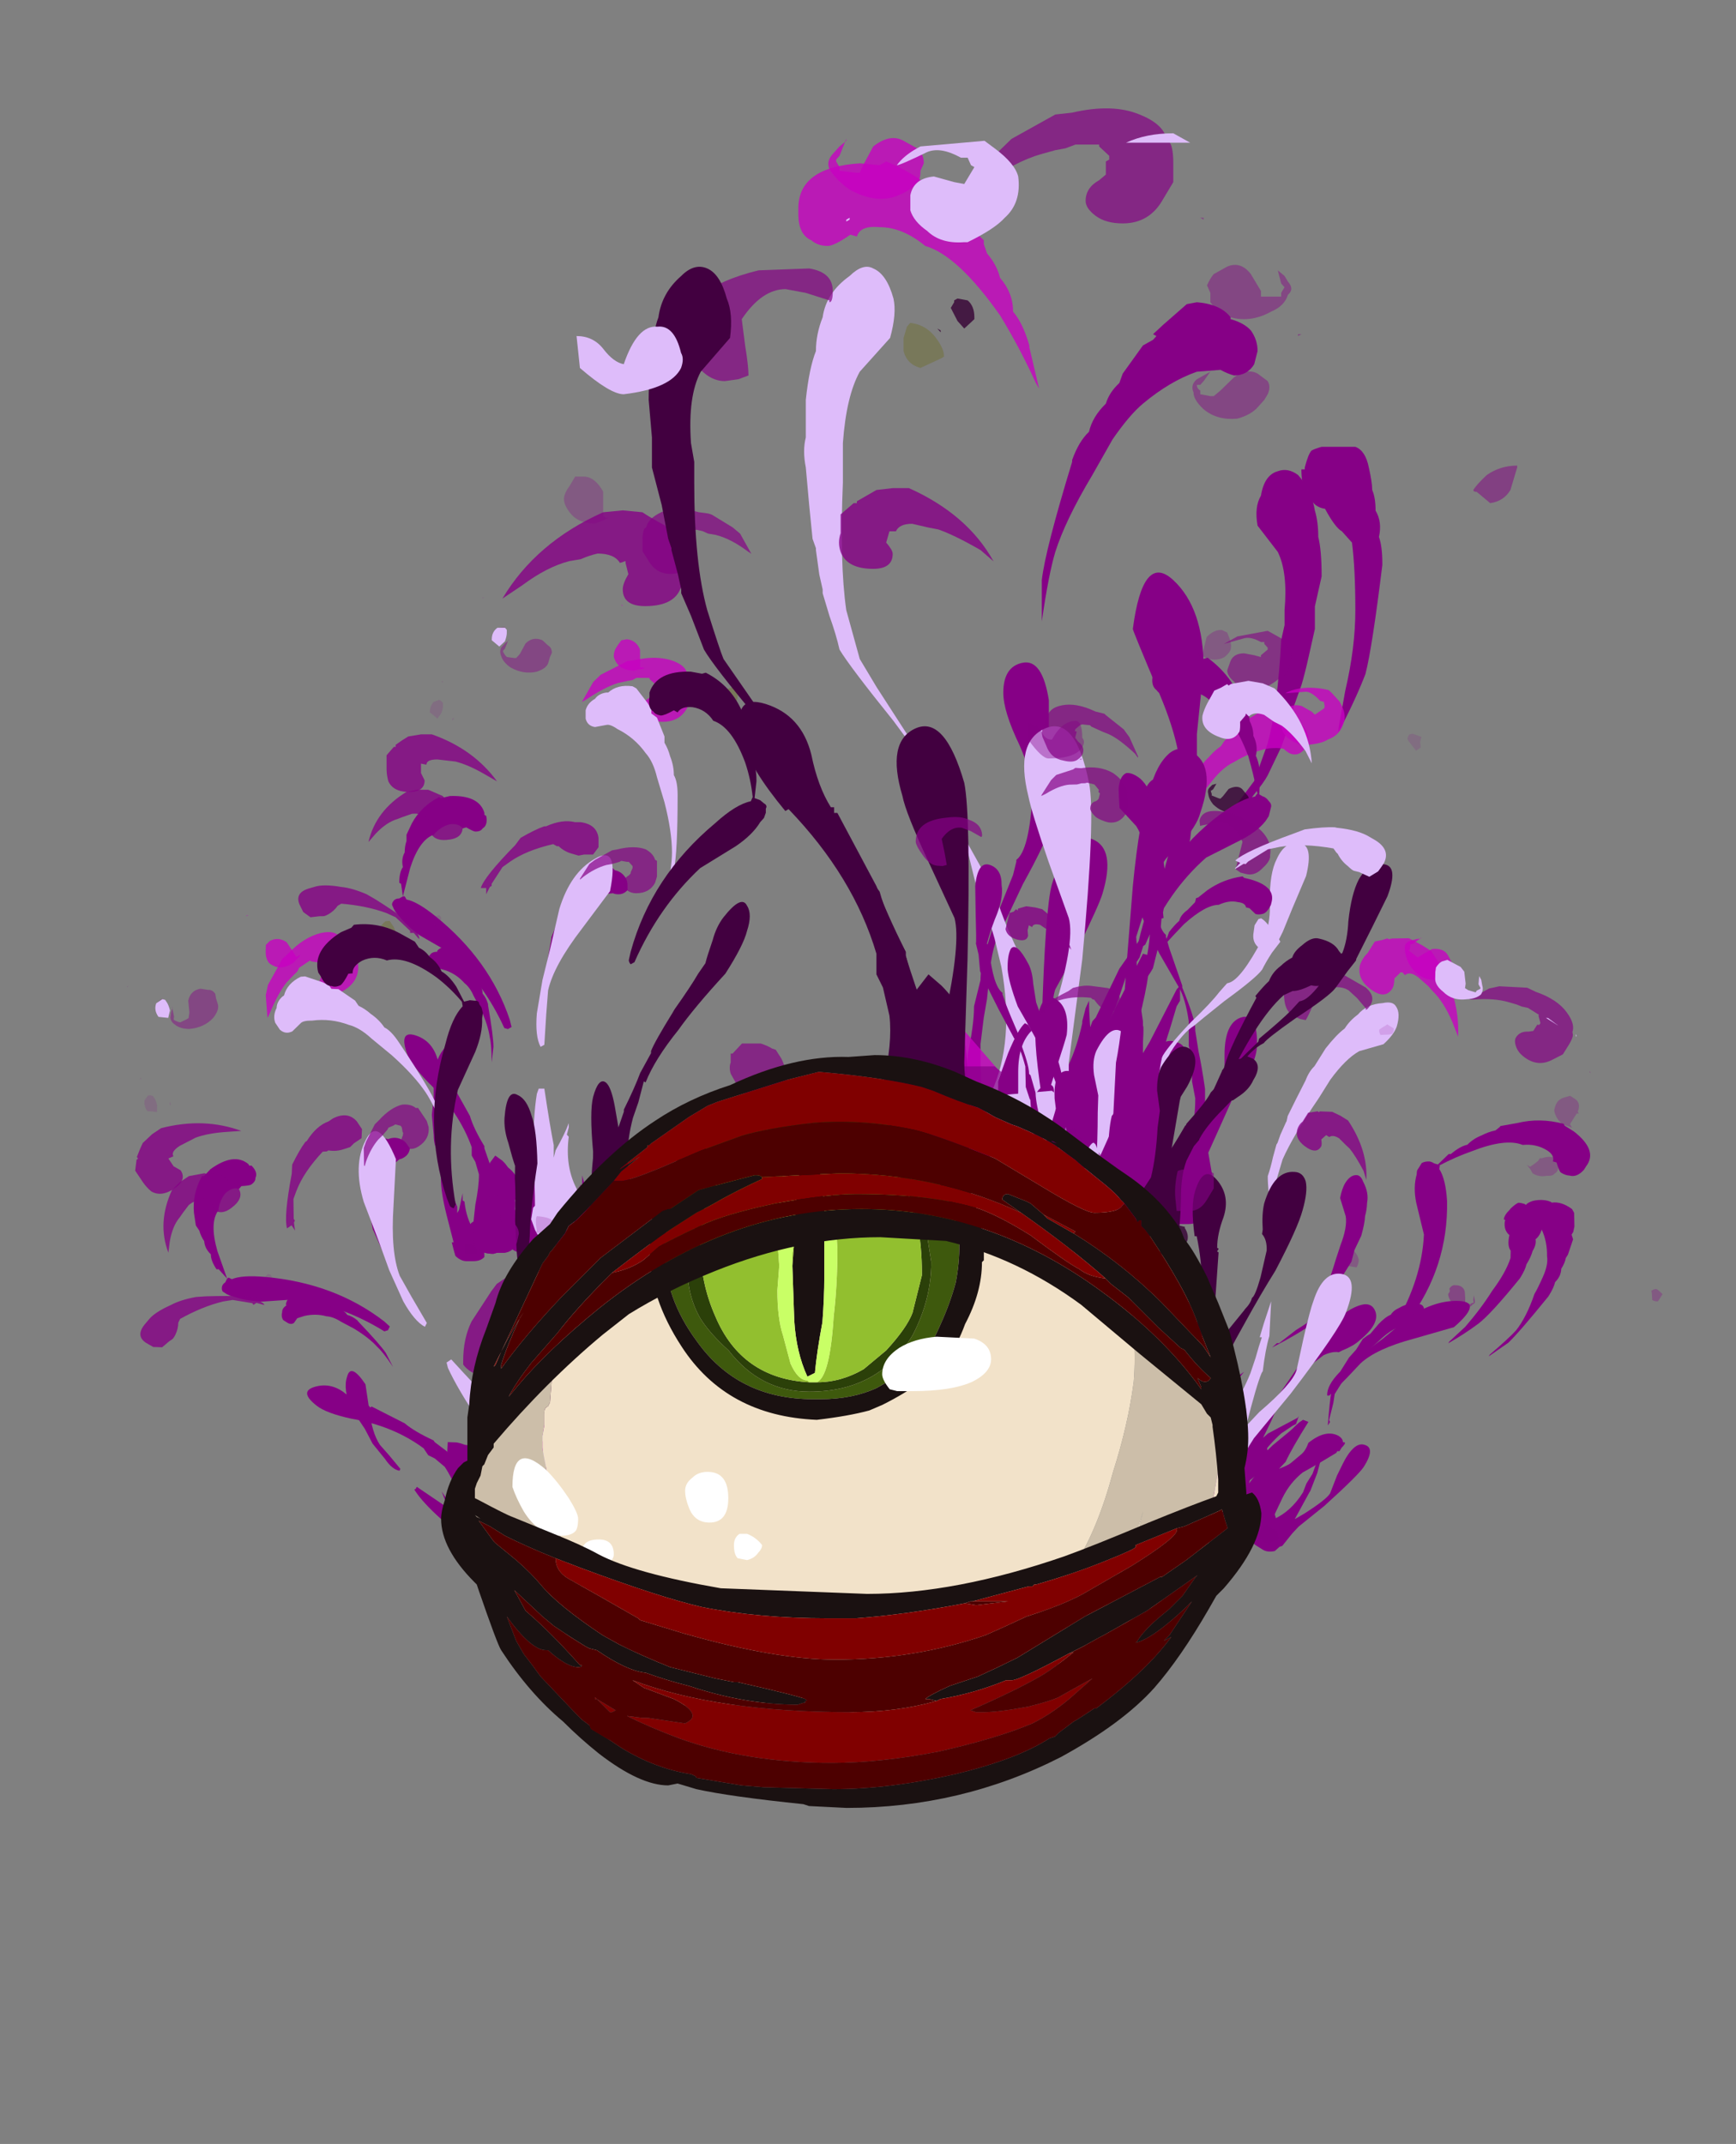 <?xml version="1.0" encoding="UTF-8" standalone="no"?>
<svg xmlns:ffdec="https://www.free-decompiler.com/flash" xmlns:xlink="http://www.w3.org/1999/xlink" ffdec:objectType="frame" height="399.7px" width="323.7px" xmlns="http://www.w3.org/2000/svg">
  <rect width="100%" height="100%" fill="#808080" stroke="none"/>
  <g transform="matrix(1.0, 0.0, 0.0, 1.0, 157.85, 337.4)">
    <use ffdec:characterId="64" height="11.85" transform="matrix(-12.133, 0.0, 0.0, 7.0, 76.55, -192.15)" width="2.4" xlink:href="#shape0"/>
    <use ffdec:characterId="60" height="14.95" transform="matrix(-12.133, 0.0, 0.0, 7.0, 38.937, -213.85)" width="1.5" xlink:href="#shape1"/>
    <use ffdec:characterId="65" height="13.1" transform="matrix(-12.133, 0.0, 0.0, 7.0, 23.77, -206.5)" width="3.6" xlink:href="#shape2"/>
    <use ffdec:characterId="499" height="25.45" transform="matrix(-12.573, 0.0, 0.0, 7.0, 88.586, -289.8)" width="6.85" xlink:href="#shape3"/>
    <use ffdec:characterId="62" height="27.45" transform="matrix(-12.133, 0.0, 0.0, 7.0, 37.117, -307.3)" width="3.8" xlink:href="#shape4"/>
    <use ffdec:characterId="500" height="28.9" transform="matrix(-12.573, 0.0, 0.0, 7.0, 60.926, -317.1)" width="7.3" xlink:href="#shape5"/>
    <use ffdec:characterId="76" height="15.1" transform="matrix(6.755, 0.0, 0.0, 3.897, -82.39, -161.13)" width="3.15" xlink:href="#shape6"/>
    <use ffdec:characterId="77" height="19.0" transform="matrix(6.755, 0.0, 0.0, 3.897, -56.382, -176.33)" width="2.3" xlink:href="#shape7"/>
    <use ffdec:characterId="73" height="16.4" transform="matrix(6.755, 0.0, 0.0, 3.897, -48.613, -169.315)" width="4.5" xlink:href="#shape8"/>
    <use ffdec:characterId="78" height="24.85" transform="matrix(6.755, 0.0, 0.0, 3.897, -85.767, -200.493)" width="5.85" xlink:href="#shape9"/>
    <use ffdec:characterId="506" height="28.0" transform="matrix(7.0, 0.0, 0.0, 3.897, -56.0, -214.718)" width="3.9" xlink:href="#shape10"/>
    <use ffdec:characterId="507" height="30.3" transform="matrix(7.0, 0.0, 0.0, 3.897, -64.75, -223.487)" width="6.35" xlink:href="#shape11"/>
    <use ffdec:characterId="501" height="23.1" transform="matrix(-10.439, 0.0, 0.0, 7.0, -30.246, -242.25)" width="3.95" xlink:href="#shape12"/>
    <use ffdec:characterId="505" height="23.3" transform="matrix(7.0, 0.0, 0.0, 4.694, -38.05, -242.375)" width="3.85" xlink:href="#shape13"/>
    <use ffdec:characterId="76" height="15.1" transform="matrix(5.6, -3.755, 2.166, 3.231, -110.128, -91.628)" width="3.15" xlink:href="#shape6"/>
    <use ffdec:characterId="77" height="19.0" transform="matrix(5.6, -3.755, 2.166, 3.231, -97.017, -118.685)" width="2.3" xlink:href="#shape7"/>
    <use ffdec:characterId="73" height="16.4" transform="matrix(5.6, -3.755, 2.166, 3.231, -86.677, -117.188)" width="4.5" xlink:href="#shape8"/>
    <use ffdec:characterId="78" height="24.85" transform="matrix(5.6, -3.755, 2.166, 3.231, -134.809, -122.382)" width="5.85" xlink:href="#shape9"/>
    <use ffdec:characterId="506" height="28.0" transform="matrix(5.803, -3.891, 2.166, 3.231, -118.039, -150.721)" width="3.9" xlink:href="#shape10"/>
    <use ffdec:characterId="507" height="30.3" transform="matrix(5.803, -3.891, 2.166, 3.231, -130.167, -153.127)" width="6.35" xlink:href="#shape11"/>
    <use ffdec:characterId="68" height="17.6" transform="matrix(-5.715, -3.579, -2.065, 3.297, 120.537, -102.399)" width="4.7" xlink:href="#shape14"/>
    <use ffdec:characterId="65" height="13.1" transform="matrix(-5.715, -3.579, -2.065, 3.297, 87.463, -106.126)" width="3.6" xlink:href="#shape2"/>
    <use ffdec:characterId="69" height="24.15" transform="matrix(-5.715, -3.579, -2.065, 3.297, 140.286, -123.771)" width="4.75" xlink:href="#shape15"/>
    <use ffdec:characterId="502" height="20.45" transform="matrix(-5.922, -3.709, -2.065, 3.297, 132.242, -109.758)" width="4.3" xlink:href="#shape16"/>
    <use ffdec:characterId="71" height="27.75" transform="matrix(-5.715, -3.579, -2.065, 3.297, 124.105, -150.659)" width="4.15" xlink:href="#shape17"/>
    <use ffdec:characterId="500" height="28.9" transform="matrix(-5.922, -3.709, -2.065, 3.297, 137.591, -147.263)" width="7.3" xlink:href="#shape5"/>
    <use ffdec:characterId="55" height="7.45" transform="matrix(6.549, 1.635, -0.944, 3.778, 31.46, -136.638)" width="1.65" xlink:href="#shape18"/>
    <use ffdec:characterId="51" height="11.85" transform="matrix(6.549, 1.635, -0.944, 3.778, 52.311, -149.093)" width="1.55" xlink:href="#shape19"/>
    <use ffdec:characterId="56" height="10.35" transform="matrix(6.549, 1.635, -0.944, 3.778, 60.164, -144.322)" width="2.6" xlink:href="#shape20"/>
    <use ffdec:characterId="496" height="24.2" transform="matrix(6.786, 1.695, -0.944, 3.778, 41.216, -202.839)" width="9.15" xlink:href="#shape21"/>
    <use ffdec:characterId="53" height="26.9" transform="matrix(6.549, 1.635, -0.944, 3.778, 66.003, -209.494)" width="3.25" xlink:href="#shape22"/>
    <use ffdec:characterId="58" height="20.8" transform="matrix(6.549, 1.635, -0.944, 3.778, 57.908, -186.83)" width="4.45" xlink:href="#shape23"/>
    <use ffdec:characterId="54" height="27.5" transform="matrix(6.549, 1.635, -0.944, 3.778, 58.482, -216.991)" width="4.05" xlink:href="#shape24"/>
    <use ffdec:characterId="517" height="20.45" transform="matrix(-12.573, 0.0, 0.0, 7.0, 99.901, -254.8)" width="5.25" xlink:href="#shape25"/>
    <use ffdec:characterId="96" height="19.6" transform="matrix(-12.133, 0.0, 0.0, 7.0, 34.083, -246.4)" width="2.9" xlink:href="#shape26"/>
    <use ffdec:characterId="92" height="24.7" transform="matrix(-12.133, 0.0, 0.0, 7.0, 23.77, -287.7)" width="5.0" xlink:href="#shape27"/>
    <use ffdec:characterId="518" height="25.95" transform="matrix(-12.573, 0.0, 0.0, 7.0, 125.047, -296.8)" width="9.1" xlink:href="#shape28"/>
    <use ffdec:characterId="519" height="28.8" transform="matrix(-12.573, 0.0, 0.0, 7.0, 33.894, -320.95)" width="2.95" xlink:href="#shape29"/>
    <use ffdec:characterId="520" height="27.6" transform="matrix(-12.573, 0.0, 0.0, 7.0, 64.069, -312.55)" width="9.1" xlink:href="#shape30"/>
    <use ffdec:characterId="83" height="22.2" transform="matrix(6.755, 0.0, 0.0, 3.897, -102.318, -190.165)" width="6.1" xlink:href="#shape31"/>
    <use ffdec:characterId="531" height="17.0" transform="matrix(7.0, 0.0, 0.0, 3.897, -78.05, -169.899)" width="1.3" xlink:href="#shape32"/>
    <use ffdec:characterId="527" height="19.8" transform="matrix(7.0, 0.0, 0.0, 3.897, -54.25, -179.448)" width="2.75" xlink:href="#shape33"/>
    <use ffdec:characterId="532" height="27.4" transform="matrix(7.0, 0.0, 0.0, 3.897, -79.8, -212.185)" width="9.3" xlink:href="#shape34"/>
    <use ffdec:characterId="529" height="29.95" transform="matrix(7.0, 0.0, 0.0, 3.897, -53.55, -224.656)" width="2.6" xlink:href="#shape35"/>
    <use ffdec:characterId="533" height="30.3" transform="matrix(7.0, 0.0, 0.0, 3.897, -67.9, -226.021)" width="2.45" xlink:href="#shape36"/>
    <use ffdec:characterId="525" height="24.85" transform="matrix(-10.439, 0.0, 0.0, 7.0, -41.207, -258.35)" width="2.6" xlink:href="#shape37"/>
    <use ffdec:characterId="83" height="22.2" transform="matrix(5.6, -3.755, 2.166, 3.231, -142.788, -104.621)" width="6.1" xlink:href="#shape31"/>
    <use ffdec:characterId="531" height="17.0" transform="matrix(5.803, -3.891, 2.166, 3.231, -111.405, -101.31)" width="1.3" xlink:href="#shape32"/>
    <use ffdec:characterId="527" height="19.8" transform="matrix(5.803, -3.891, 2.166, 3.231, -96.983, -122.455)" width="2.75" xlink:href="#shape33"/>
    <use ffdec:characterId="532" height="27.4" transform="matrix(5.803, -3.891, 2.166, 3.231, -136.361, -135.392)" width="9.3" xlink:href="#shape34"/>
    <use ffdec:characterId="529" height="29.95" transform="matrix(5.803, -3.891, 2.166, 3.231, -121.532, -160.322)" width="2.6" xlink:href="#shape35"/>
    <use ffdec:characterId="533" height="30.3" transform="matrix(5.803, -3.891, 2.166, 3.231, -134.186, -153.476)" width="2.45" xlink:href="#shape36"/>
    <use ffdec:characterId="521" height="21.35" transform="matrix(-5.922, -3.709, -2.065, 3.297, 139.431, -109.387)" width="5.1" xlink:href="#shape38"/>
    <use ffdec:characterId="96" height="19.6" transform="matrix(-5.715, -3.579, -2.065, 3.297, 104.091, -121.879)" width="2.9" xlink:href="#shape26"/>
    <use ffdec:characterId="101" height="25.6" transform="matrix(-5.715, -3.579, -2.065, 3.297, 113.275, -147.342)" width="5.0" xlink:href="#shape39"/>
    <use ffdec:characterId="522" height="26.4" transform="matrix(-5.922, -3.709, -2.065, 3.297, 142.744, -135.084)" width="6.05" xlink:href="#shape40"/>
    <use ffdec:characterId="523" height="23.75" transform="matrix(-5.922, -3.709, -2.065, 3.297, 160.521, -109.492)" width="7.45" xlink:href="#shape41"/>
    <use ffdec:characterId="519" height="28.8" transform="matrix(-5.922, -3.709, -2.065, 3.297, 125.994, -157.05)" width="2.95" xlink:href="#shape29"/>
    <use ffdec:characterId="524" height="28.8" transform="matrix(-5.922, -3.709, -2.065, 3.297, 139.023, -148.891)" width="8.85" xlink:href="#shape42"/>
    <use ffdec:characterId="86" height="17.0" transform="matrix(6.549, 1.635, -0.944, 3.778, 24.753, -176.645)" width="4.7" xlink:href="#shape43"/>
    <use ffdec:characterId="87" height="19.4" transform="matrix(6.549, 1.635, -0.944, 3.778, 62.382, -176.882)" width="2.7" xlink:href="#shape44"/>
    <use ffdec:characterId="508" height="24.65" transform="matrix(6.786, 1.695, -0.944, 3.778, 37.993, -207.256)" width="10.05" xlink:href="#shape45"/>
    <use ffdec:characterId="511" height="22.4" transform="matrix(6.786, 1.695, -0.944, 3.778, 18.141, -201.376)" width="6.95" xlink:href="#shape46"/>
    <use ffdec:characterId="512" height="27.6" transform="matrix(6.786, 1.695, -0.944, 3.778, 71.927, -213.232)" width="3.25" xlink:href="#shape47"/>
    <use ffdec:characterId="90" height="27.8" transform="matrix(6.549, 1.635, -0.944, 3.778, 66.805, -212.705)" width="6.1" xlink:href="#shape48"/>
    <use ffdec:characterId="509" height="29.95" transform="matrix(6.786, 1.695, -0.944, 3.778, 66.464, -227.441)" width="6.65" xlink:href="#shape49"/>
    <use ffdec:characterId="459" height="15.35" transform="matrix(7.0, 0.0, 0.0, 7.0, -70.35, -125.3)" width="20.2" xlink:href="#shape50"/>
    <use ffdec:characterId="461" height="61.95" transform="matrix(1.0, 0.0, 0.0, 1.0, -36.7, -134.65)" width="62.3" xlink:href="#sprite0"/>
    <use ffdec:characterId="326" height="6.15" transform="matrix(7.0, 0.0, 0.0, 7.0, -62.3, -88.55)" width="12.75" xlink:href="#shape52"/>
    <use ffdec:characterId="485" height="20.05" transform="matrix(7.0, 0.0, 0.0, 7.0, -75.6, -140.7)" width="21.85" xlink:href="#shape53"/>
  </g>
  <defs>
    <g id="shape0" transform="matrix(1.0, 0.0, 0.0, 1.0, 4.5, 9.6)">
      <path d="M-3.2 -1.15 L-3.35 -1.8 Q-3.5 -2.5 -3.25 -2.6 -3.0 -2.75 -2.85 -2.05 L-2.8 -1.3 -2.7 -0.55 -2.7 -0.45 Q-2.65 -0.15 -2.4 0.35 L-2.15 0.9 Q-2.1 1.1 -2.1 1.3 -2.15 1.8 -2.45 1.85 L-2.6 1.85 Q-2.8 1.9 -2.85 1.75 -3.1 1.6 -3.25 1.1 -3.2 0.85 -3.2 0.45 L-3.15 -0.35 -3.15 -0.85 -3.2 -1.15" fill="#860086" fill-rule="evenodd" stroke="none"/>
      <path d="M-2.65 -7.25 L-2.65 -6.95 -2.7 -6.6 -2.7 -6.1 Q-2.75 -5.8 -3.0 -4.95 L-3.3 -4.05 Q-3.4 -3.75 -3.45 -3.15 L-3.45 -2.5 -3.5 -2.1 -3.5 -1.55 -3.55 -1.1 Q-3.55 0.0 -3.25 0.75 L-3.05 1.25 Q-2.95 1.6 -2.95 2.0 L-2.95 2.05 Q-3.05 2.25 -3.25 2.25 L-3.45 2.25 Q-3.6 2.25 -3.75 2.0 L-3.8 1.7 -3.85 1.35 -3.75 0.35 -4.1 -1.0 -4.2 -1.4 -4.4 -1.9 Q-4.5 -2.25 -4.5 -2.55 -4.5 -3.4 -4.25 -3.25 -4.0 -3.1 -4.0 -2.25 L-4.0 -1.85 -3.7 -0.55 -3.7 -1.35 Q-3.65 -1.95 -3.6 -2.35 L-3.55 -2.9 -3.55 -2.95 Q-3.55 -3.2 -3.35 -4.05 L-3.35 -4.1 -3.15 -5.1 -3.1 -5.4 -3.1 -5.45 Q-2.95 -5.65 -2.9 -6.85 L-2.9 -7.0 Q-2.9 -7.4 -3.05 -7.85 -3.25 -8.55 -3.25 -9.0 -3.25 -9.55 -3.0 -9.6 -2.8 -9.7 -2.7 -8.85 L-2.7 -7.9 -2.65 -7.25" fill="#860086" fill-rule="evenodd" stroke="none"/>
    </g>
    <g id="shape1" transform="matrix(1.0, 0.0, 0.0, 1.0, 1.4, 12.7)">
      <path d="M-0.05 -2.2 L0.1 1.15 0.1 1.55 0.0 1.9 Q-0.15 2.25 -0.35 2.25 L-0.65 2.25 Q-0.9 2.25 -1.0 2.0 L-1.0 1.9 Q-1.0 1.4 -0.85 1.0 L-0.6 0.35 Q-0.25 -0.6 -0.25 -2.0 L-0.25 -2.55 -0.3 -3.25 -0.35 -3.75 -0.4 -4.6 Q-0.45 -5.3 -0.6 -5.7 L-0.9 -6.8 Q-1.25 -7.9 -1.3 -8.25 L-1.35 -8.9 -1.4 -9.35 -1.35 -9.4 -1.35 -9.7 -1.3 -10.55 -1.3 -11.7 Q-1.2 -12.8 -0.9 -12.7 -0.6 -12.6 -0.6 -11.9 -0.6 -11.4 -0.85 -10.5 -1.0 -9.9 -1.05 -9.45 L-1.05 -9.2 Q-1.0 -7.7 -0.8 -7.45 L-0.8 -7.4 -0.75 -7.05 -0.45 -5.75 -0.45 -5.7 Q-0.25 -4.65 -0.25 -4.3 L-0.25 -4.25 -0.15 -3.55 Q-0.15 -3.05 -0.05 -2.25 L-0.05 -2.2" fill="#860086" fill-rule="evenodd" stroke="none"/>
    </g>
    <g id="shape2" transform="matrix(1.0, 0.0, 0.0, 1.0, 0.15, 11.65)">
      <path d="M3.05 -11.6 Q3.6 -11.9 3.4 -10.6 3.3 -9.9 2.75 -8.75 L2.7 -8.8 Q1.7 -7.0 1.35 -4.95 L1.35 -4.4 1.25 -4.05 1.15 -3.3 Q1.1 -2.55 1.25 -1.5 L1.4 -0.4 Q1.6 -0.25 1.5 0.25 L1.5 0.4 1.45 0.55 1.45 0.7 Q1.3 1.5 0.7 1.45 L0.6 1.45 0.55 1.4 0.35 1.4 Q0.05 1.35 -0.1 0.75 L-0.15 0.25 Q-0.15 -0.05 -0.05 -0.3 L0.0 -0.7 -0.05 -1.65 Q-0.05 -2.55 0.1 -3.5 0.15 -3.75 0.35 -4.1 L0.55 -4.4 0.75 -3.95 0.9 -4.9 0.9 -5.0 Q1.2 -6.05 1.35 -6.75 1.75 -8.05 1.95 -8.7 L2.0 -8.7 2.0 -8.85 2.05 -8.85 Q2.25 -9.4 2.35 -10.25 2.5 -11.3 3.05 -11.6" fill="#420040" fill-rule="evenodd" stroke="none"/>
    </g>
    <g id="shape3" transform="matrix(1.0, 0.0, 0.0, 1.0, 5.3, 23.55)">
      <path d="M-2.3 -20.15 Q-2.15 -19.9 -2.1 -19.6 -1.9 -19.25 -1.85 -18.85 -1.7 -18.6 -1.6 -18.1 L-1.6 -18.05 Q-1.2 -15.7 -1.15 -14.9 -1.15 -14.3 -1.15 -13.7 L-1.15 -13.8 Q-1.25 -15.05 -1.35 -15.65 -1.5 -16.5 -1.9 -17.7 L-2.2 -18.65 Q-2.45 -19.3 -2.65 -19.6 -3.05 -20.2 -3.45 -20.45 L-3.8 -20.5 Q-3.9 -20.4 -4.0 -20.35 -4.2 -20.35 -4.3 -20.65 L-4.35 -21.0 Q-4.35 -21.3 -4.25 -21.55 -4.15 -21.75 -3.95 -21.85 L-3.95 -21.9 Q-3.8 -22.25 -3.45 -22.3 L-3.3 -22.25 -2.95 -21.7 -2.8 -21.45 -2.85 -21.4 -2.8 -21.3 -2.65 -21.15 -2.35 -20.4 -2.3 -20.15 M-2.5 -13.6 Q-2.5 -13.55 -2.9 -11.85 -3.3 -10.15 -3.2 -9.05 L-3.1 -8.05 -2.9 -6.75 -3.0 -6.65 Q-3.25 -7.05 -3.35 -8.0 L-3.45 -9.5 -3.45 -10.8 -3.55 -12.55 Q-3.55 -14.15 -3.1 -14.9 -2.65 -15.65 -2.5 -13.6 M-2.75 -4.9 L-2.65 -4.95 -2.0 -2.65 Q-2.0 -2.55 -1.95 -2.15 L-1.9 -2.4 Q-1.85 -3.2 -1.85 -3.7 L-1.8 -3.5 -1.75 -3.15 -1.75 -3.1 Q-1.6 -1.85 -1.2 -1.0 L-0.85 -0.2 Q-0.7 0.25 -0.65 0.9 L-0.65 1.05 Q-0.75 1.35 -1.05 1.4 L-1.1 1.45 -1.35 1.45 Q-1.65 1.5 -1.85 1.05 -1.95 0.8 -2.0 0.6 -2.05 0.35 -2.05 0.1 L-2.0 0.05 -2.4 -2.05 Q-2.7 -3.7 -2.75 -4.7 L-2.8 -4.9 -2.75 -4.9" fill="#860086" fill-rule="evenodd" stroke="none"/>
      <path d="M-4.95 -17.7 Q-4.8 -17.9 -4.65 -17.8 -4.45 -17.7 -4.4 -17.15 -4.3 -16.85 -4.35 -16.35 L-4.65 -15.65 Q-4.8 -15.1 -4.75 -14.1 L-4.75 -13.7 -4.7 -13.3 Q-4.65 -11.55 -4.5 -10.55 L-4.3 -9.55 -4.05 -8.95 -3.6 -7.9 -3.55 -7.85 -3.45 -7.55 -3.8 -8.15 Q-4.4 -9.35 -4.5 -9.7 L-4.7 -10.45 -4.8 -10.95 -4.8 -11.0 -4.85 -11.35 -5.0 -12.1 Q-5.05 -12.4 -5.1 -12.8 L-5.2 -13.6 -5.2 -14.2 -5.3 -15.0 Q-5.3 -15.7 -5.25 -16.05 -5.25 -16.45 -5.2 -16.75 -5.15 -17.3 -4.95 -17.7 M-1.15 -0.9 L-1.1 -0.25 Q-1.0 0.55 -1.0 0.8 L-1.0 0.95 -1.05 1.35 Q-1.15 1.8 -1.35 1.85 L-1.6 1.85 -1.65 1.9 Q-1.95 1.9 -2.1 1.65 L-2.15 1.55 Q-2.25 1.0 -2.2 0.5 L-2.05 -0.25 Q-1.85 -1.35 -2.1 -2.95 L-2.25 -3.55 -2.4 -4.35 -2.4 -4.3 -2.6 -4.85 -2.75 -5.7 -2.3 -4.55 -1.95 -3.25 -1.9 -3.15 -1.5 -1.15 -1.4 -1.85 Q-1.25 -3.5 -1.35 -4.0 L-1.7 -5.15 Q-2.0 -6.25 -2.05 -6.55 -2.25 -7.75 -1.9 -8.0 -1.55 -8.25 -1.3 -6.8 -1.2 -6.15 -1.15 -3.1 L-1.15 -0.9" fill="#860086" fill-rule="evenodd" stroke="none"/>
      <path d="M1.55 0.55 L1.5 0.9 1.05 0.9 1.1 0.8 Q1.1 0.35 1.15 0.2 1.5 0.3 1.55 0.55 M0.4 -21.6 L0.35 -21.5 0.35 -21.55 0.4 -21.6 M0.2 -23.2 L0.2 -23.2 M0.1 -22.4 L0.15 -22.35 0.15 -22.3 0.2 -22.15 0.1 -21.8 0.0 -21.6 -0.15 -21.85 -0.15 -21.9 Q-0.15 -22.2 -0.05 -22.35 L0.1 -22.4 M-0.35 -23.5 L-0.35 -23.5" fill="#350034" fill-opacity="0.8" fill-rule="evenodd" stroke="none"/>
    </g>
    <g id="shape4" transform="matrix(1.0, 0.0, 0.0, 1.0, 1.25, 26.05)">
      <path d="M1.2 -26.05 L1.3 -25.95 1.6 -26.0 Q2.55 -25.9 2.55 -24.8 L2.55 -24.65 Q2.55 -24.1 2.35 -23.95 2.25 -23.8 2.1 -23.8 2.0 -23.8 1.75 -24.1 L1.65 -24.05 Q1.6 -24.35 1.3 -24.3 0.95 -24.3 0.6 -23.8 0.1 -23.55 -0.55 -21.95 -0.85 -21.1 -1.1 -20.15 L-1.15 -20.0 -1.0 -21.1 -1.0 -21.15 Q-0.9 -21.75 -0.75 -22.05 -0.75 -22.55 -0.55 -22.95 -0.5 -23.3 -0.35 -23.6 L-0.3 -23.85 -0.3 -23.95 0.05 -24.55 Q0.5 -25.55 1.2 -26.05 M0.35 -0.2 Q0.35 0.1 0.3 0.35 L0.2 0.85 Q-0.05 1.4 -0.35 1.4 L-0.7 1.4 Q-1.1 1.35 -1.2 1.05 L-1.25 0.9 Q-1.25 0.2 -1.05 -0.35 L-0.7 -1.3 Q-0.6 -1.55 -0.55 -1.8 L-0.2 -2.5 Q-0.15 -2.6 0.0 -2.9 L0.15 -2.5 0.2 -2.35 0.2 -2.3 0.35 -0.2" fill="#c800c2" fill-opacity="0.8" fill-rule="evenodd" stroke="none"/>
    </g>
    <g id="shape5" transform="matrix(1.0, 0.0, 0.0, 1.0, 3.1, 27.45)">
      <path d="M2.2 -21.0 Q2.3 -20.55 2.35 -19.7 L2.35 -18.7 Q2.4 -18.35 2.35 -17.9 L2.3 -16.9 2.25 -16.0 2.2 -15.75 2.2 -15.7 2.15 -15.05 2.1 -14.65 2.1 -14.55 2.0 -13.95 Q1.9 -13.45 1.85 -13.05 1.7 -12.6 1.05 -11.15 L0.7 -10.3 0.85 -10.7 0.85 -10.8 1.3 -12.05 1.55 -12.8 1.75 -14.1 Q1.85 -15.35 1.8 -17.5 L1.8 -18.55 Q1.75 -19.8 1.55 -20.45 L1.1 -21.35 Q1.0 -22.0 1.05 -22.4 1.15 -23.05 1.35 -23.2 1.5 -23.35 1.7 -23.0 2.05 -22.55 2.1 -21.9 2.2 -21.45 2.2 -21.0 M-1.2 -10.95 Q-0.75 -10.6 -0.95 -9.15 -1.0 -8.7 -1.25 -7.4 L-1.55 -5.9 Q-1.65 -5.25 -1.3 -3.25 L-1.2 -2.35 Q-0.85 -4.3 -0.8 -4.9 L-0.8 -5.0 Q-0.55 -5.95 -0.45 -6.6 L0.0 -8.05 -0.15 -6.95 -0.25 -6.3 -0.3 -6.35 Q-0.35 -5.95 -0.45 -5.35 L-0.55 -4.6 Q-0.75 -2.6 -0.4 -1.25 L-0.15 -0.25 Q-0.05 0.3 -0.15 1.0 L-0.15 1.2 Q-0.35 1.45 -0.7 1.45 L-0.8 1.45 -0.85 1.4 -1.05 1.4 Q-1.35 1.35 -1.5 0.75 L-1.6 0.25 -1.6 0.1 -1.55 -1.25 -1.55 -2.05 -1.75 -4.8 Q-1.95 -8.65 -1.85 -9.5 -1.65 -11.3 -1.2 -10.95" fill="#debcfa" fill-rule="evenodd" stroke="none"/>
      <path d="M4.0 -20.7 Q3.8 -20.2 3.55 -20.2 L3.35 -20.25 3.2 -20.35 Q3.2 -20.6 3.25 -21.15 L3.3 -21.85 Q3.0 -22.65 2.65 -22.65 L2.35 -22.55 2.0 -22.35 2.0 -22.3 Q1.95 -22.3 1.95 -22.6 1.95 -23.1 2.3 -23.2 L3.05 -23.15 Q4.2 -22.65 4.2 -21.4 4.2 -21.15 4.0 -20.7 M-0.55 -1.8 L-0.45 -1.95 0.05 -1.95 Q0.25 -1.8 0.35 -1.65 L0.45 -1.6 0.6 -1.2 Q0.75 -0.65 0.75 0.05 L0.75 0.2 Q0.6 0.55 0.25 0.6 L-0.1 0.6 Q-0.4 0.6 -0.6 0.05 L-0.75 -0.5 -0.75 -0.8 -0.6 -0.45 Q-0.55 -0.55 -0.5 -0.7 L-0.55 -1.05 -0.5 -1.15 -0.5 -1.55 -0.55 -1.8 M-3.0 -26.65 Q-2.95 -27.05 -2.6 -27.3 -2.2 -27.6 -1.6 -27.35 L-1.35 -27.3 -0.7 -26.65 -0.5 -26.3 -0.2 -25.35 -0.3 -25.45 Q-0.75 -26.05 -1.15 -26.25 L-1.35 -26.35 -1.5 -26.4 -1.65 -26.5 -2.0 -26.5 -2.0 -26.45 -2.15 -26.2 -2.15 -26.1 -2.1 -26.05 -2.1 -25.7 -2.0 -25.55 Q-1.8 -25.35 -1.8 -25.0 -1.8 -24.8 -1.95 -24.6 -2.1 -24.4 -2.35 -24.4 -2.75 -24.4 -2.95 -25.05 L-3.1 -25.5 -3.1 -26.0 Q-3.1 -26.4 -3.05 -26.55 L-3.0 -26.65" fill="#860086" fill-opacity="0.698" fill-rule="evenodd" stroke="none"/>
      <path d="M-0.55 -1.8 L-0.5 -1.55 -0.5 -1.15 -0.55 -1.05 -0.5 -0.7 Q-0.55 -0.55 -0.6 -0.45 L-0.75 -0.8 Q-0.8 -1.0 -0.8 -1.3 L-0.8 -1.8 Q-0.8 -2.55 -1.0 -2.9 L-0.95 -3.05 -0.9 -3.1 Q-0.8 -2.95 -0.65 -2.3 L-0.55 -1.8" fill="#860086" fill-rule="evenodd" stroke="none"/>
    </g>
    <g id="shape6" transform="matrix(1.0, 0.0, 0.0, 1.0, 5.15, 12.85)">
      <path d="M-4.85 -8.55 Q-4.4 -8.3 -4.25 -7.45 -4.1 -6.75 -3.95 -6.35 L-3.9 -6.35 -3.9 -6.25 -3.85 -6.25 -3.35 -4.7 Q-3.25 -4.1 -2.95 -3.25 L-2.95 -3.15 -2.8 -2.4 -2.8 -2.45 -2.65 -2.8 -2.45 -2.55 Q-2.3 -2.3 -2.25 -2.05 -2.15 -1.3 -2.1 -0.55 -2.1 -0.15 -2.15 0.2 L-2.1 0.5 Q-2.0 0.7 -2.0 0.95 L-2.05 1.35 Q-2.15 1.8 -2.4 1.85 L-2.6 1.85 -2.7 1.9 Q-3.15 1.9 -3.3 1.3 L-3.35 0.95 Q-3.45 0.55 -3.25 0.35 L-3.2 -0.45 Q-3.1 -1.3 -3.1 -1.9 L-3.2 -2.5 -3.3 -2.8 -3.3 -3.2 Q-3.65 -4.9 -4.5 -6.3 -5.0 -7.2 -5.1 -7.75 -5.3 -8.8 -4.85 -8.55" fill="#860086" fill-rule="evenodd" stroke="none"/>
      <path d="M-2.75 -7.25 L-2.75 -7.3 Q-2.75 -8.1 -2.8 -8.45 -2.85 -9.05 -3.05 -9.8 L-3.25 -10.45 Q-3.35 -10.85 -3.5 -11.05 -3.7 -11.45 -4.0 -11.65 L-4.2 -11.75 -4.35 -11.65 Q-4.45 -11.65 -4.5 -11.85 L-4.55 -12.05 Q-4.55 -12.25 -4.45 -12.4 -4.4 -12.55 -4.25 -12.55 L-4.25 -12.6 Q-4.15 -12.8 -3.9 -12.85 L-3.85 -12.8 -3.6 -12.4 -3.55 -12.25 -3.55 -12.2 -3.5 -12.15 -3.45 -12.05 -3.25 -11.55 -3.25 -11.4 -3.1 -11.05 Q-3.0 -10.8 -3.0 -10.55 -2.9 -10.35 -2.85 -10.05 L-2.85 -10.0 Q-2.7 -8.5 -2.7 -8.0 L-2.75 -7.25 M-3.65 -7.3 L-3.95 -6.2 Q-4.25 -5.2 -4.25 -4.5 L-4.2 -3.85 -4.15 -3.0 -4.2 -2.95 Q-4.35 -3.2 -4.35 -3.8 L-4.4 -4.75 -4.35 -5.55 -4.35 -6.7 Q-4.25 -7.7 -3.95 -8.1 -3.65 -8.55 -3.65 -7.3 M-3.5 -0.6 Q-3.45 0.2 -3.25 0.75 L-3.05 1.25 Q-2.95 1.6 -2.95 2.0 L-2.95 2.05 Q-3.05 2.25 -3.25 2.25 L-3.45 2.25 Q-3.6 2.25 -3.75 2.0 L-3.8 1.7 -3.85 1.35 -3.8 1.35 -4.0 0.0 Q-4.15 -1.05 -4.15 -1.7 L-4.15 -1.8 -4.1 -1.8 -4.05 -1.85 -3.7 -0.35 -3.7 -0.05 -3.65 -0.2 -3.55 -1.0 -3.55 -0.65 -3.5 -0.6" fill="#860086" fill-rule="evenodd" stroke="none"/>
    </g>
    <g id="shape7" transform="matrix(1.0, 0.0, 0.0, 1.0, 1.3, 16.75)">
      <path d="M0.05 -0.1 L0.1 1.15 0.1 1.55 0.0 1.9 Q-0.15 2.25 -0.35 2.25 L-0.65 2.25 Q-0.9 2.25 -1.0 2.0 L-1.0 1.9 Q-1.0 1.4 -0.85 1.0 L-0.6 0.35 Q-0.35 -0.35 -0.25 -1.35 L-0.25 -1.85 -0.1 -0.85 0.05 -0.1 M0.65 -16.45 Q0.8 -16.4 0.9 -16.2 1.0 -16.0 1.0 -15.75 L1.0 -15.5 Q0.9 -15.3 0.75 -15.3 0.65 -15.3 0.6 -15.35 L0.3 -15.3 Q0.0 -15.05 -0.3 -14.5 -0.45 -14.25 -0.6 -13.75 L-0.85 -12.95 Q-1.1 -12.0 -1.2 -11.25 -1.25 -10.8 -1.25 -9.8 L-1.25 -9.7 -1.3 -10.65 Q-1.3 -11.3 -1.1 -13.2 L-1.1 -13.25 Q-1.0 -13.65 -0.95 -13.9 -0.9 -14.2 -0.8 -14.5 L-0.6 -14.95 -0.6 -15.15 -0.4 -15.75 -0.25 -15.9 -0.25 -16.0 0.1 -16.7 0.25 -16.75 Q0.5 -16.75 0.65 -16.45" fill="#860086" fill-rule="evenodd" stroke="none"/>
    </g>
    <g id="shape8" transform="matrix(1.0, 0.0, 0.0, 1.0, 0.15, 14.95)">
      <path d="M3.65 -14.2 Q4.15 -15.3 4.3 -14.75 4.45 -14.35 4.3 -13.55 4.2 -12.85 3.7 -11.5 2.85 -9.9 2.4 -8.8 1.75 -7.4 1.5 -6.3 L1.45 -6.35 1.3 -5.35 1.15 -4.6 Q0.85 -2.6 1.15 -1.25 L1.35 -0.25 Q1.4 0.3 1.3 1.0 L1.3 1.2 Q1.1 1.45 0.7 1.45 L0.6 1.45 0.55 1.4 0.35 1.4 Q0.05 1.35 -0.1 0.75 L-0.15 0.25 Q-0.15 -0.05 -0.05 -0.3 L0.05 -0.85 0.05 -3.0 Q-0.05 -4.9 0.05 -5.6 0.2 -6.55 0.4 -6.3 0.55 -6.1 0.65 -5.15 L0.75 -4.15 0.9 -4.9 0.9 -5.0 Q1.2 -6.05 1.35 -6.75 L1.65 -7.7 1.65 -7.8 Q1.75 -8.25 2.25 -9.65 L2.3 -9.8 Q2.75 -10.9 2.95 -11.5 L3.15 -12.0 Q3.2 -12.35 3.35 -13.1 3.45 -13.75 3.65 -14.2" fill="#420040" fill-rule="evenodd" stroke="none"/>
    </g>
    <g id="shape9" transform="matrix(1.0, 0.0, 0.0, 1.0, 5.65, 22.95)">
      <path d="M0.2 -18.0 Q0.2 -17.75 0.2 -17.55 L0.05 -17.2 -0.2 -17.2 -0.35 -17.15 -0.55 -17.25 Q-0.75 -17.35 -0.9 -17.6 L-0.95 -17.6 -1.05 -17.7 Q-1.8 -17.4 -2.25 -16.85 L-2.45 -16.6 -2.75 -15.8 -2.75 -15.7 -2.8 -15.65 -2.9 -15.3 -2.9 -15.6 -3.05 -15.6 Q-2.95 -16.15 -2.1 -17.65 L-1.95 -18.0 Q-1.55 -18.4 -1.3 -18.55 L-1.25 -18.55 Q-0.8 -18.9 -0.45 -18.75 L-0.3 -18.75 Q0.15 -18.65 0.2 -18.0 M-2.95 -21.05 Q-3.4 -21.5 -3.75 -21.65 L-4.25 -21.75 Q-4.55 -21.75 -4.55 -21.5 L-4.7 -21.55 -4.7 -21.1 -4.6 -20.75 Q-4.6 -20.25 -4.95 -20.2 -5.45 -20.15 -5.6 -20.7 -5.65 -21.0 -5.65 -21.3 L-5.65 -21.95 -5.45 -22.35 -5.4 -22.35 -5.4 -22.45 Q-5.2 -22.7 -5.05 -22.85 L-4.7 -22.95 -4.4 -22.95 Q-3.25 -22.25 -2.6 -20.7 L-2.95 -21.05 M-2.0 -1.55 L-1.65 -1.55 -1.45 -1.3 -1.35 -1.2 -0.85 -0.2 Q-0.7 0.25 -0.65 0.9 L-0.65 1.05 Q-0.75 1.35 -1.1 1.4 L-1.15 1.45 -1.4 1.45 Q-1.7 1.5 -1.9 1.05 -2.0 0.8 -2.05 0.6 -2.1 0.35 -2.1 0.1 L-2.1 -0.65 -1.9 0.0 Q-1.75 -0.05 -1.7 -0.2 L-1.95 -1.3 -2.0 -1.55" fill="#860086" fill-opacity="0.8" fill-rule="evenodd" stroke="none"/>
      <path d="M-2.1 -0.65 L-2.2 -1.0 Q-2.45 -1.65 -2.45 -2.1 -2.45 -2.3 -2.4 -2.3 L-2.35 -2.3 Q-2.1 -2.0 -2.0 -1.55 L-1.95 -1.3 -1.7 -0.2 Q-1.75 -0.05 -1.9 0.0 L-2.1 -0.65" fill="#860086" fill-rule="evenodd" stroke="none"/>
      <path d="M-1.35 -2.3 Q-1.25 -1.75 -1.2 -0.6 L-1.15 0.35 -1.15 0.5 Q-1.05 0.7 -1.05 0.95 L-1.1 1.35 Q-1.2 1.8 -1.4 1.85 L-1.65 1.85 -1.7 1.9 Q-2.05 1.9 -2.2 1.65 L-2.2 1.55 Q-2.3 1.0 -2.25 0.5 L-2.1 -0.25 -2.05 -0.65 -1.9 -1.25 Q-1.85 -1.35 -1.8 -1.6 L-1.6 -1.3 -1.6 -1.55 -1.65 -2.75 Q-1.5 -2.65 -1.4 -2.45 L-1.35 -2.3 M-4.2 -19.95 L-4.15 -19.9 -3.9 -20.0 Q-3.1 -20.05 -2.95 -19.2 L-2.95 -19.1 -2.9 -19.05 Q-2.85 -18.6 -3.0 -18.45 -3.05 -18.3 -3.2 -18.3 -3.25 -18.3 -3.45 -18.5 L-3.55 -18.45 Q-3.65 -18.7 -3.9 -18.65 -4.15 -18.55 -4.35 -18.15 -4.75 -17.9 -5.0 -16.55 L-5.2 -15.2 -5.15 -15.2 -5.1 -15.05 Q-4.8 -14.95 -4.3 -14.25 -2.8 -12.15 -2.25 -9.3 L-2.2 -8.95 Q-2.25 -8.9 -2.3 -8.85 L-2.4 -8.9 Q-2.95 -11.0 -3.9 -12.5 L-4.75 -13.35 Q-5.1 -13.8 -5.3 -14.25 L-5.4 -14.45 -5.45 -14.6 -5.5 -14.8 Q-5.5 -14.9 -5.45 -15.0 -5.4 -15.1 -5.3 -15.1 L-5.2 -15.2 -5.25 -15.8 -5.3 -15.85 Q-5.3 -16.35 -5.2 -16.6 -5.25 -17.0 -5.15 -17.3 -5.15 -17.6 -5.1 -17.85 L-5.1 -18.15 -4.95 -18.7 Q-4.7 -19.5 -4.2 -19.95" fill="#860086" fill-rule="evenodd" stroke="none"/>
    </g>
    <g id="shape10" transform="matrix(1.0, 0.0, 0.0, 1.0, 1.2, 26.6)">
      <path d="M1.1 -25.55 L0.95 -25.5 0.7 -25.4 Q0.35 -25.2 -0.15 -24.6 L-0.25 -24.5 0.05 -25.45 0.25 -25.8 0.85 -26.35 0.95 -26.45 1.15 -26.5 Q1.75 -26.75 2.2 -26.45 2.55 -26.2 2.55 -25.8 L2.6 -25.7 Q2.65 -25.55 2.65 -25.15 L2.65 -24.65 2.55 -24.2 Q2.35 -23.55 1.9 -23.55 1.65 -23.55 1.5 -23.75 1.35 -23.95 1.35 -24.15 1.35 -24.5 1.55 -24.7 L1.65 -24.9 1.65 -24.95 1.7 -25.2 1.7 -25.35 1.55 -25.6 1.55 -25.65 1.2 -25.65 1.1 -25.55 M1.4 -23.8 L1.4 -23.8 M0.3 -0.2 Q0.35 0.1 0.3 0.35 L0.15 0.85 Q-0.05 1.4 -0.35 1.4 L-0.7 1.4 Q-1.05 1.35 -1.2 1.05 L-1.2 0.9 Q-1.2 0.2 -1.05 -0.35 L-0.9 -0.75 Q-0.85 -0.8 -0.8 -0.8 L-0.45 -1.1 0.05 -1.1 0.3 -0.65 0.3 -0.2" fill="#c800c2" fill-opacity="0.8" fill-rule="evenodd" stroke="none"/>
    </g>
    <g id="shape11" transform="matrix(1.0, 0.0, 0.0, 1.0, 2.45, 28.85)">
      <path d="M1.6 -24.05 L1.6 -23.95 1.75 -23.75 1.95 -22.85 1.95 -22.55 Q2.05 -22.25 2.1 -21.9 2.2 -21.45 2.2 -21.0 2.3 -20.7 2.3 -20.05 L2.3 -20.0 Q2.3 -17.3 2.2 -16.45 2.15 -15.8 2.0 -15.15 L2.0 -15.25 Q2.15 -16.65 2.15 -17.3 2.15 -18.3 1.95 -19.7 L1.75 -20.9 Q1.65 -21.65 1.45 -22.05 1.15 -22.8 0.7 -23.2 0.5 -23.45 0.4 -23.4 L0.1 -23.3 Q-0.1 -23.35 -0.15 -23.7 L-0.15 -24.1 Q-0.1 -24.45 0.1 -24.65 0.2 -24.9 0.4 -24.95 L0.45 -24.95 Q0.7 -25.35 1.1 -25.25 L1.2 -25.15 1.5 -24.45 1.6 -24.15 1.6 -24.05 M0.5 -15.45 L-0.25 -13.65 Q-1.0 -11.9 -1.15 -10.7 L-1.2 -9.55 -1.25 -8.1 -1.35 -8.0 Q-1.5 -8.5 -1.45 -9.6 L-1.3 -11.2 -1.1 -12.65 -0.85 -14.6 Q-0.55 -16.35 0.1 -17.0 0.75 -17.7 0.5 -15.45 M-0.65 -3.8 L-0.6 -3.7 Q-0.7 -2.3 -0.4 -1.25 L-0.15 -0.25 Q-0.05 0.3 -0.15 1.0 L-0.15 1.2 Q-0.35 1.45 -0.7 1.45 L-0.8 1.45 -0.85 1.4 -1.05 1.4 Q-1.35 1.35 -1.5 0.75 L-1.6 0.25 -1.55 -0.3 -1.5 -0.4 Q-1.5 -1.3 -1.55 -2.75 -1.55 -4.65 -1.45 -5.75 L-1.4 -6.0 Q-1.4 -5.95 -1.4 -6.0 L-1.25 -6.0 Q-1.1 -4.2 -1.0 -3.3 -1.0 -3.2 -1.0 -2.7 L-0.95 -3.05 Q-0.7 -3.85 -0.6 -4.35 L-0.6 -4.15 -0.65 -3.8" fill="#debcfa" fill-rule="evenodd" stroke="none"/>
      <path d="M-0.8 -28.85 L-0.8 -28.85 M-2.2 -27.45 L-2.2 -27.5 -2.3 -27.05 -2.35 -26.95 -2.35 -26.9 -2.3 -26.75 -2.25 -26.65 -2.05 -26.6 -2.0 -26.6 -1.9 -26.8 -1.75 -27.3 Q-1.55 -27.65 -1.3 -27.45 L-1.15 -27.2 Q-1.05 -27.1 -1.05 -26.85 L-1.1 -26.65 -1.15 -26.35 Q-1.2 -26.1 -1.45 -25.95 -1.8 -25.8 -2.15 -26.15 -2.35 -26.4 -2.4 -26.7 -2.45 -26.9 -2.4 -27.1 L-2.3 -27.3 -2.2 -27.45" fill="#860086" fill-opacity="0.447" fill-rule="evenodd" stroke="none"/>
      <path d="M0.35 -1.4 Q0.5 -1.05 0.5 -0.7 L0.45 -0.1 0.25 -0.05 -0.1 -0.05 -0.25 -0.1 -0.25 -0.15 Q-0.25 -0.3 -0.35 -0.55 L-0.45 -0.9 Q-0.45 -1.05 -0.3 -1.35 L-0.3 -1.4 0.35 -1.4" fill="#860086" fill-opacity="0.498" fill-rule="evenodd" stroke="none"/>
      <path d="M3.9 -25.1 L3.9 -24.75 3.85 -24.3 Q3.8 -23.95 3.6 -23.85 L3.25 -24.15 3.2 -24.2 Q3.2 -24.45 3.35 -24.75 3.55 -25.15 3.8 -25.2 L3.9 -25.1" fill="#666600" fill-opacity="0.298" fill-rule="evenodd" stroke="none"/>
    </g>
    <g id="shape12" transform="matrix(1.0, 0.0, 0.0, 1.0, 3.2, 22.6)">
      <path d="M0.05 -2.1 L0.15 -2.0 0.25 -1.8 0.6 -1.0 Q0.75 -0.55 0.75 0.05 L0.75 0.15 Q0.6 0.45 0.25 0.5 L-0.1 0.5 Q-0.4 0.5 -0.6 0.0 L-0.75 -0.4 Q-0.8 -0.65 -0.75 -0.85 L-0.65 -2.3 -0.6 -2.35 -0.2 -2.35 0.05 -2.1 M-3.15 -21.7 L-2.95 -22.1 -2.9 -22.1 -2.85 -22.2 Q-2.6 -22.4 -2.45 -22.55 L-2.1 -22.6 -1.75 -22.55 Q-0.55 -21.75 0.05 -20.25 L-0.3 -20.6 Q-0.75 -21.1 -1.15 -21.25 L-1.35 -21.3 Q-1.5 -21.4 -1.65 -21.45 -1.95 -21.45 -2.05 -21.2 L-2.15 -21.25 -2.15 -21.2 -2.2 -20.9 Q-2.1 -20.65 -2.1 -20.5 -2.1 -20.05 -2.5 -20.05 -3.05 -20.05 -3.15 -20.6 -3.25 -20.85 -3.2 -21.15 L-3.15 -21.7" fill="#860086" fill-opacity="0.8" fill-rule="evenodd" stroke="none"/>
    </g>
    <g id="shape13" transform="matrix(1.0, 0.0, 0.0, 1.0, 3.1, 22.8)">
      <path d="M0.05 -1.6 Q0.25 -1.5 0.35 -1.4 L0.45 -1.35 0.6 -1.0 Q0.75 -0.55 0.75 0.05 L0.75 0.15 Q0.6 0.45 0.25 0.5 L-0.1 0.5 Q-0.4 0.5 -0.6 0.0 L-0.75 -0.4 Q-0.8 -0.65 -0.75 -0.85 L-0.75 -1.2 -0.7 -1.2 -0.45 -1.6 0.05 -1.6 M-3.0 -22.1 Q-2.95 -22.45 -2.6 -22.7 -2.2 -22.95 -1.6 -22.7 L-1.35 -22.65 -1.25 -22.6 -0.7 -22.1 -0.5 -21.85 -0.2 -21.05 -0.3 -21.15 Q-0.75 -21.65 -1.15 -21.8 L-1.35 -21.85 -1.5 -21.95 -1.65 -22.0 -2.0 -22.0 -2.0 -21.95 -2.15 -21.75 -2.15 -21.65 -2.1 -21.65 -2.1 -21.35 -2.0 -21.2 Q-1.8 -21.05 -1.8 -20.75 -1.8 -20.6 -1.95 -20.45 -2.1 -20.25 -2.35 -20.25 -2.75 -20.25 -2.95 -20.8 L-3.1 -21.15 -3.1 -21.6 Q-3.1 -21.9 -3.05 -22.05 L-3.0 -22.1 M-1.85 -20.5 L-1.85 -20.5" fill="#860086" fill-opacity="0.698" fill-rule="evenodd" stroke="none"/>
    </g>
    <g id="shape14" transform="matrix(1.0, 0.0, 0.0, 1.0, 4.6, 15.35)">
      <path d="M-3.75 -4.15 Q-3.7 -4.3 -3.55 -4.3 -3.15 -4.25 -2.95 -3.25 -3.0 -2.85 -2.95 -2.6 L-2.8 -1.8 -2.65 -1.15 -2.6 -0.7 -2.6 -0.2 -2.55 0.0 -2.45 0.1 Q-2.4 0.35 -2.2 0.65 L-2.0 0.95 -2.05 1.35 Q-2.15 1.8 -2.4 1.85 L-2.6 1.85 -2.7 1.9 Q-3.15 1.9 -3.3 1.3 L-3.35 0.95 Q-3.4 0.75 -3.2 0.5 L-3.2 0.4 -3.15 -0.35 Q-3.1 -1.15 -3.25 -1.9 L-3.5 -2.7 -3.75 -3.55 -3.75 -3.65 -3.8 -3.7 -3.8 -3.9 Q-3.85 -4.3 -3.75 -4.15" fill="#860086" fill-rule="evenodd" stroke="none"/>
      <path d="M-2.7 -8.25 L-2.65 -7.75 -2.65 -6.95 -2.7 -6.6 -2.7 -6.1 Q-2.75 -5.8 -3.0 -4.95 L-3.15 -4.45 -3.15 -4.65 -3.1 -4.7 -2.95 -5.5 -2.85 -5.9 -2.85 -6.65 Q-2.85 -7.35 -3.0 -8.55 L-3.1 -9.15 Q-3.2 -9.85 -3.35 -10.2 L-3.65 -10.65 Q-3.75 -11.0 -3.75 -11.2 -3.75 -11.6 -3.65 -11.7 -3.55 -11.8 -3.4 -11.6 -3.2 -11.4 -3.1 -11.05 -3.0 -10.8 -3.0 -10.55 -2.9 -10.3 -2.85 -9.85 L-2.8 -9.25 Q-2.75 -9.1 -2.7 -8.85 L-2.7 -8.25 M-4.1 -2.65 L-4.2 -1.75 Q-4.2 -1.4 -3.9 -0.3 L-3.75 0.2 -3.7 -1.25 -3.7 -1.35 -3.6 -2.25 -3.45 -3.1 -3.45 -2.5 -3.5 -2.1 -3.5 -1.55 -3.55 -1.1 Q-3.55 0.0 -3.25 0.75 L-3.05 1.25 Q-2.95 1.6 -2.95 2.0 L-2.95 2.05 Q-3.05 2.25 -3.25 2.25 L-3.45 2.25 Q-3.6 2.25 -3.75 2.0 L-3.8 1.7 -3.85 1.6 -3.9 0.85 -3.95 0.4 -4.25 -1.1 Q-4.6 -3.25 -4.6 -3.7 -4.6 -4.75 -4.3 -4.6 -4.05 -4.5 -4.05 -3.65 -4.05 -3.4 -4.1 -2.65" fill="#860086" fill-rule="evenodd" stroke="none"/>
      <path d="M-0.05 -2.2 L0.1 1.15 0.1 1.55 0.0 1.9 Q-0.15 2.25 -0.35 2.25 L-0.65 2.25 Q-0.9 2.25 -1.0 2.0 L-1.0 1.9 Q-1.0 1.4 -0.85 1.0 L-0.6 0.35 Q-0.25 -0.6 -0.25 -2.0 L-0.25 -2.55 -0.3 -3.25 -0.35 -3.75 -0.4 -4.5 -0.15 -3.45 -0.05 -2.25 -0.05 -2.2 M0.0 -14.75 Q0.0 -14.45 -0.1 -14.0 L-0.5 -13.4 Q-0.7 -13.0 -0.8 -12.1 L-0.9 -11.4 Q-1.15 -9.85 -1.15 -8.95 L-1.15 -8.05 -1.0 -7.5 -0.8 -6.55 -0.75 -6.5 -0.7 -6.2 -0.9 -6.8 Q-1.25 -7.9 -1.3 -8.25 L-1.35 -8.9 -1.4 -9.35 -1.35 -9.4 -1.35 -10.4 -1.3 -11.0 -1.3 -11.7 -1.2 -12.25 -1.15 -13.0 Q-1.05 -13.6 -0.95 -13.9 -0.9 -14.2 -0.8 -14.5 -0.7 -14.95 -0.4 -15.25 -0.25 -15.45 -0.15 -15.35 0.0 -15.2 0.0 -14.75" fill="#860086" fill-rule="evenodd" stroke="none"/>
    </g>
    <g id="shape15" transform="matrix(1.0, 0.0, 0.0, 1.0, 5.4, 22.7)">
      <path d="M-2.3 -19.4 Q-2.15 -19.15 -2.05 -18.6 L-2.0 -18.55 -1.9 -17.85 -1.8 -17.8 Q-1.7 -17.8 -1.65 -17.75 -1.55 -17.65 -1.5 -17.5 L-1.5 -17.1 Q-1.5 -17.05 -1.55 -16.9 -1.65 -16.3 -1.95 -15.75 L-2.6 -14.65 Q-3.2 -12.8 -3.25 -10.3 L-3.35 -10.25 -3.45 -10.35 -3.5 -10.75 Q-3.65 -13.95 -2.65 -16.6 -2.3 -17.45 -2.0 -17.7 L-1.95 -17.9 -1.95 -17.85 Q-2.2 -18.6 -2.5 -19.25 -3.1 -20.65 -3.6 -20.8 -3.9 -21.2 -4.25 -21.2 -4.5 -21.2 -4.55 -20.9 L-4.65 -20.95 Q-4.85 -20.65 -4.9 -20.65 -5.05 -20.65 -5.15 -20.75 -5.35 -20.85 -5.4 -21.35 L-5.4 -21.55 Q-5.45 -22.5 -4.6 -22.65 L-4.3 -22.65 -4.25 -22.7 Q-3.6 -22.35 -3.15 -21.55 L-2.8 -21.0 -2.8 -20.95 -2.75 -20.7 Q-2.6 -20.45 -2.5 -20.15 -2.35 -19.8 -2.3 -19.4 M-2.1 -0.1 L-2.3 -1.1 Q-2.55 -2.35 -2.6 -2.95 L-2.6 -3.15 Q-2.55 -3.35 -2.4 -3.55 L-2.15 -2.25 -2.1 -1.9 -2.05 -2.0 -1.95 -2.35 Q-1.8 -2.1 -1.75 -2.0 L-1.45 -1.4 -1.4 -1.4 -1.25 -1.0 -0.85 -0.2 Q-0.7 0.25 -0.65 0.9 L-0.65 1.05 Q-0.75 1.35 -1.1 1.4 L-1.15 1.45 -1.4 1.45 Q-1.7 1.5 -1.9 1.05 -2.0 0.8 -2.05 0.6 -2.1 0.35 -2.1 0.1 L-2.1 -0.1" fill="#860086" fill-rule="evenodd" stroke="none"/>
    </g>
    <g id="shape16" transform="matrix(1.0, 0.0, 0.0, 1.0, 5.3, 18.55)">
      <path d="M-4.85 -18.45 L-4.35 -18.45 Q-4.25 -18.4 -4.2 -18.35 -4.15 -18.25 -4.1 -17.9 L-4.1 -17.85 Q-4.05 -17.5 -4.1 -17.3 L-4.15 -17.3 -4.15 -17.25 Q-4.25 -16.85 -4.45 -16.8 -4.55 -16.3 -4.7 -16.2 L-4.8 -15.9 Q-4.9 -15.2 -4.85 -14.1 -4.85 -13.1 -4.75 -11.95 L-4.6 -10.95 -4.6 -10.85 Q-4.85 -11.7 -5.0 -12.4 -5.15 -13.1 -5.3 -15.3 L-5.3 -15.35 Q-5.3 -15.8 -5.25 -16.05 -5.25 -16.45 -5.2 -16.75 -5.2 -17.1 -5.1 -17.3 -5.15 -17.5 -5.1 -17.9 -5.0 -18.35 -4.85 -18.45 M-1.3 -0.3 L-1.1 0.5 Q-1.0 0.7 -1.0 0.95 L-1.05 1.35 Q-1.15 1.8 -1.35 1.85 L-1.6 1.85 -1.65 1.9 Q-1.95 1.9 -2.1 1.65 L-2.15 1.55 Q-2.25 1.0 -2.2 0.5 L-2.05 -0.25 Q-1.85 -1.35 -2.1 -2.95 L-2.25 -3.55 -2.3 -3.7 -2.25 -4.1 -2.25 -4.0 -1.8 -2.6 -1.75 -2.3 -1.7 -3.15 -1.65 -3.75 -1.65 -4.9 Q-1.6 -5.2 -1.65 -5.4 L-1.75 -6.25 -1.95 -7.2 Q-2.1 -7.6 -2.25 -7.7 L-2.3 -7.85 Q-2.5 -8.35 -2.55 -8.7 -2.8 -10.0 -2.45 -10.35 -2.3 -10.5 -2.15 -10.3 -1.95 -10.0 -1.8 -9.3 -1.7 -8.6 -1.55 -6.75 L-1.5 -4.5 Q-1.4 -2.95 -1.3 -2.05 L-1.3 -0.3" fill="#860086" fill-rule="evenodd" stroke="none"/>
    </g>
    <g id="shape17" transform="matrix(1.0, 0.0, 0.0, 1.0, 1.25, 26.35)">
      <path d="M2.55 -25.75 L2.6 -25.75 2.7 -25.55 2.85 -25.3 2.85 -24.65 Q2.9 -24.3 2.85 -23.95 2.7 -23.25 2.15 -23.25 1.75 -23.25 1.75 -23.85 1.75 -24.0 1.85 -24.3 L1.8 -24.65 1.8 -24.7 1.75 -24.75 1.65 -24.7 Q1.6 -25.0 1.3 -24.95 L0.95 -24.85 0.75 -24.75 Q0.35 -24.6 -0.15 -24.0 L-0.5 -23.55 Q0.1 -25.4 1.4 -26.35 L1.7 -26.35 2.1 -26.3 2.5 -25.85 2.55 -25.75 M0.35 -0.2 Q0.35 0.1 0.3 0.35 L0.2 0.85 Q-0.05 1.4 -0.35 1.4 L-0.7 1.4 Q-1.1 1.35 -1.2 1.05 L-1.25 0.9 Q-1.25 0.2 -1.05 -0.35 L-0.7 -1.3 -0.6 -1.55 -0.5 -1.7 -0.25 -2.0 0.2 -2.0 0.25 -1.9 0.35 -0.2" fill="#c800c2" fill-opacity="0.8" fill-rule="evenodd" stroke="none"/>
    </g>
    <g id="shape18" transform="matrix(1.0, 0.0, 0.0, 1.0, 4.0, 5.2)">
      <path d="M-2.4 1.2 Q-2.3 1.75 -2.55 1.75 -2.75 1.8 -2.85 1.55 L-2.95 1.05 Q-3.1 0.3 -2.85 0.05 -2.65 -0.2 -2.45 0.8 -2.4 1.0 -2.4 1.2" fill="#860086" fill-rule="evenodd" stroke="none"/>
      <path d="M-2.9 1.75 L-2.9 1.8 Q-2.9 2.25 -3.25 2.25 L-3.45 2.25 Q-3.6 2.25 -3.75 2.0 L-3.8 1.7 -3.85 1.35 -3.8 1.15 -3.95 0.65 Q-4.0 0.1 -4.0 -0.4 -4.0 -0.6 -3.95 -0.75 L-3.85 -1.0 -3.7 -0.75 -3.7 -1.35 Q-3.65 -1.95 -3.6 -2.35 L-3.45 -3.5 -3.45 -3.55 -3.4 -3.55 Q-3.35 -3.85 -3.35 -4.35 -3.35 -4.95 -3.1 -5.2 -2.85 -5.4 -2.85 -4.65 -2.85 -4.25 -3.05 -3.55 L-3.05 -3.6 Q-3.45 -2.5 -3.45 -1.35 L-3.4 -1.05 -3.45 -0.8 -3.4 -0.4 Q-3.4 0.0 -3.2 0.6 L-3.05 1.15 Q-2.9 1.25 -2.9 1.55 L-2.9 1.75" fill="#860086" fill-rule="evenodd" stroke="none"/>
    </g>
    <g id="shape19" transform="matrix(1.0, 0.0, 0.0, 1.0, 1.45, 9.6)">
      <path d="M-0.05 -2.2 L0.1 1.15 0.1 1.55 0.0 1.9 Q-0.15 2.25 -0.35 2.25 L-0.65 2.25 Q-0.9 2.25 -1.0 2.0 L-1.0 1.9 Q-1.0 1.4 -0.85 1.0 L-0.6 0.35 Q-0.25 -0.6 -0.25 -2.0 L-0.25 -2.55 -0.3 -3.25 Q-0.35 -4.05 -0.65 -5.1 -0.85 -5.9 -1.25 -7.15 -1.45 -8.1 -1.45 -8.6 -1.45 -9.2 -1.3 -9.5 -1.15 -9.85 -0.9 -9.0 -0.85 -8.7 -0.8 -8.2 L-0.8 -7.4 -0.75 -7.05 -0.45 -5.75 -0.45 -5.7 Q-0.25 -4.65 -0.25 -4.3 L-0.25 -4.25 -0.15 -3.55 Q-0.15 -3.05 -0.05 -2.25 L-0.05 -2.2" fill="#860086" fill-rule="evenodd" stroke="none"/>
    </g>
    <g id="shape20" transform="matrix(1.0, 0.0, 0.0, 1.0, 0.15, 8.9)">
      <path d="M1.5 -7.9 Q1.65 -8.55 2.0 -8.7 L2.0 -8.85 2.05 -8.85 2.25 -8.8 Q2.55 -8.6 2.4 -7.8 2.35 -7.3 2.1 -6.85 L2.0 -6.65 1.95 -6.6 1.8 -6.15 Q1.45 -5.15 1.35 -4.45 L1.35 -4.4 1.25 -4.05 1.15 -3.3 Q1.1 -2.55 1.25 -1.5 1.45 0.0 1.4 0.3 L1.4 0.45 1.35 0.65 1.35 0.7 1.3 0.75 1.25 0.85 1.2 0.85 1.2 0.9 1.4 0.8 1.45 0.6 1.45 0.7 Q1.3 1.5 0.7 1.45 L0.6 1.45 0.55 1.4 0.35 1.4 Q0.05 1.35 -0.1 0.75 L-0.15 0.25 Q-0.15 -0.05 -0.05 -0.3 L0.1 -0.95 0.05 -1.1 0.0 -1.8 0.2 -2.95 0.5 -2.85 0.9 -4.9 0.9 -5.0 Q1.25 -6.15 1.4 -6.9 L1.5 -7.85 1.5 -7.9" fill="#420040" fill-rule="evenodd" stroke="none"/>
    </g>
    <g id="shape21" transform="matrix(1.0, 0.0, 0.0, 1.0, 4.8, 22.3)">
      <path d="M-2.1 -19.6 Q-1.9 -19.25 -1.85 -18.85 -1.7 -18.5 -1.55 -17.75 L-1.4 -16.85 -1.25 -16.2 -1.2 -15.3 Q-1.1 -14.9 -1.1 -14.55 L-1.05 -14.3 -1.1 -14.25 -1.05 -13.7 -1.0 -13.3 -1.0 -11.85 Q-1.05 -11.45 -1.4 -10.0 L-1.55 -9.2 -1.5 -9.55 -1.5 -9.65 -1.3 -10.85 -1.2 -11.55 Q-1.2 -11.75 -1.25 -12.75 -1.3 -13.85 -1.7 -15.7 L-1.8 -16.2 -1.85 -16.6 Q-2.05 -17.75 -2.35 -18.25 L-2.9 -18.9 Q-3.0 -19.45 -3.05 -19.8 -3.1 -20.4 -2.95 -20.6 -2.8 -20.7 -2.55 -20.5 -2.25 -20.2 -2.1 -19.6 M-3.35 -9.3 Q-2.9 -9.1 -2.8 -7.75 -2.8 -7.4 -2.85 -6.15 L-2.9 -4.75 Q-2.85 -4.2 -2.3 -2.55 L-2.05 -1.8 Q-2.05 -3.55 -2.1 -4.1 L-2.1 -4.2 Q-2.05 -5.05 -2.05 -5.65 L-1.85 -7.05 -1.8 -6.05 -1.8 -5.45 -1.85 -5.45 Q-1.85 -5.15 -1.85 -4.55 L-1.8 -3.9 Q-1.7 -2.1 -1.2 -1.0 L-0.85 -0.2 Q-0.7 0.25 -0.65 0.9 L-0.65 1.05 Q-0.75 1.35 -1.05 1.4 L-1.1 1.45 -1.35 1.45 Q-1.65 1.5 -1.85 1.05 -1.95 0.8 -2.0 0.6 L-2.0 0.45 -2.05 0.45 -2.2 -0.7 -2.3 -1.4 -2.85 -3.75 Q-3.65 -7.1 -3.65 -7.85 -3.75 -9.45 -3.35 -9.3" fill="#860086" fill-rule="evenodd" stroke="none"/>
      <path d="M-1.2 0.05 L-1.1 0.5 Q-1.0 0.7 -1.0 0.95 L-1.05 1.35 Q-1.15 1.8 -1.35 1.85 L-1.6 1.85 -1.65 1.9 Q-1.95 1.9 -2.1 1.65 L-2.15 1.55 Q-2.25 1.0 -2.2 0.5 L-2.05 -0.25 Q-1.85 -1.35 -2.1 -2.95 L-2.25 -3.55 -2.4 -4.35 -2.4 -4.3 Q-2.65 -5.15 -3.15 -6.35 -3.55 -7.2 -4.25 -8.5 -4.65 -9.55 -4.75 -10.1 -4.85 -10.75 -4.8 -11.1 -4.7 -11.5 -4.25 -10.6 -4.1 -10.3 -4.0 -9.75 L-3.8 -8.9 -3.65 -8.5 -3.1 -7.1 -3.05 -7.0 Q-2.65 -5.9 -2.6 -5.5 L-2.55 -5.45 -2.3 -4.7 Q-2.2 -4.1 -1.95 -3.25 L-1.9 -3.15 -1.8 -2.6 -1.75 -3.4 Q-1.65 -4.15 -1.55 -4.3 -1.4 -4.5 -1.25 -3.7 -1.15 -3.15 -1.2 -1.65 L-1.2 0.05" fill="#860086" fill-rule="evenodd" stroke="none"/>
      <path d="M4.35 -19.25 L4.35 -18.65 Q4.3 -18.35 4.15 -18.3 4.0 -18.4 3.85 -18.55 L3.85 -18.6 Q3.85 -18.75 3.95 -19.0 4.1 -19.3 4.3 -19.35 L4.35 -19.25 M0.55 -22.3 L0.55 -22.3 M1.5 -0.2 L1.5 -0.15 Q1.65 0.1 1.65 0.4 L1.6 0.85 1.45 0.9 1.05 0.9 1.05 0.85 Q1.05 0.75 0.95 0.5 L0.85 0.25 Q0.85 0.1 1.0 -0.1 L1.0 -0.2 1.5 -0.2 M0.4 -20.7 L0.35 -20.55 0.3 -20.3 Q0.25 -20.1 0.05 -20.0 -0.2 -19.85 -0.5 -20.15 -0.65 -20.35 -0.7 -20.6 -0.75 -20.75 -0.7 -20.9 L-0.65 -21.05 -0.55 -21.15 -0.6 -20.85 -0.65 -20.75 -0.6 -20.6 -0.6 -20.55 -0.4 -20.5 -0.35 -20.5 -0.3 -20.65 -0.2 -21.05 Q0.0 -21.35 0.15 -21.2 L0.3 -21.0 Q0.4 -20.9 0.4 -20.7" fill="#350034" fill-opacity="0.8" fill-rule="evenodd" stroke="none"/>
    </g>
    <g id="shape22" transform="matrix(1.0, 0.0, 0.0, 1.0, 1.65, 25.5)">
      <path d="M0.05 -3.0 Q0.15 -2.35 0.25 -1.95 L0.35 -0.2 Q0.35 0.1 0.3 0.35 L0.2 0.85 Q-0.05 1.4 -0.35 1.4 L-0.7 1.4 Q-1.1 1.35 -1.2 1.05 L-1.25 0.9 Q-1.25 0.2 -1.05 -0.35 L-0.7 -1.3 Q-0.3 -2.3 -0.2 -3.75 L-0.2 -4.2 -0.15 -4.4 0.05 -3.0 M1.45 -24.7 Q1.6 -24.45 1.6 -24.1 L1.55 -23.75 Q1.45 -23.4 1.25 -23.4 1.15 -23.4 1.0 -23.55 0.85 -23.55 0.6 -23.4 0.15 -23.05 -0.25 -22.35 -0.5 -22.0 -0.7 -21.25 L-1.0 -20.1 Q-1.4 -18.75 -1.5 -17.75 -1.6 -17.1 -1.6 -15.65 L-1.6 -15.55 -1.65 -16.9 Q-1.65 -17.8 -1.4 -20.45 L-1.4 -20.55 Q-1.25 -21.1 -1.15 -21.45 -1.1 -21.9 -0.95 -22.3 -0.85 -22.65 -0.7 -22.95 L-0.65 -23.2 -0.35 -24.1 -0.2 -24.25 -0.2 -24.45 -0.05 -24.7 0.35 -25.4 0.5 -25.5 Q0.9 -25.5 1.1 -25.1 L1.1 -25.05 Q1.3 -24.95 1.45 -24.7" fill="#c800c2" fill-opacity="0.8" fill-rule="evenodd" stroke="none"/>
    </g>
    <g id="shape23" transform="matrix(1.0, 0.0, 0.0, 1.0, 2.0, 19.35)">
      <path d="M2.3 -16.25 L2.2 -15.05 2.15 -14.65 2.2 -14.55 2.05 -13.95 Q1.95 -13.45 1.9 -13.05 1.8 -12.6 1.1 -11.15 0.55 -9.9 0.45 -9.65 0.2 -9.2 0.0 -8.15 L-0.15 -6.95 -0.3 -6.3 -0.35 -6.35 Q-0.35 -5.95 -0.45 -5.35 L-0.55 -4.6 Q-0.8 -2.6 -0.4 -1.25 L-0.15 -0.25 Q-0.05 0.3 -0.15 1.0 L-0.2 1.2 Q-0.35 1.45 -0.75 1.45 L-0.85 1.45 -0.9 1.4 -1.1 1.4 Q-1.4 1.35 -1.55 0.75 L-1.65 0.25 -1.6 -0.3 -1.25 -2.1 Q-1.35 -3.1 -1.55 -4.5 L-1.65 -5.3 -1.9 -6.2 Q-2.05 -6.85 -2.0 -7.35 -1.8 -8.85 -1.4 -8.5 -1.0 -8.15 -1.15 -6.75 L-1.2 -6.2 -1.2 -6.0 Q-1.1 -4.65 -1.0 -3.65 L-0.85 -4.9 -0.8 -5.0 Q-0.55 -6.05 -0.45 -6.75 L-0.2 -7.7 -0.2 -7.8 Q-0.15 -8.25 0.3 -9.65 L0.35 -9.8 Q0.75 -10.9 0.9 -11.5 L1.05 -12.0 1.1 -12.05 Q1.4 -12.35 1.7 -14.45 L1.7 -14.65 1.75 -14.75 Q1.8 -15.4 1.65 -16.3 1.45 -17.6 1.55 -18.35 1.65 -19.3 2.05 -19.35 2.45 -19.45 2.45 -17.9 L2.3 -16.25" fill="#debcfa" fill-rule="evenodd" stroke="none"/>
    </g>
    <g id="shape24" transform="matrix(1.0, 0.0, 0.0, 1.0, 3.0, 26.9)">
      <path d="M0.3 -22.9 Q0.45 -22.6 0.55 -22.0 L0.55 -21.95 0.65 -21.15 0.75 -21.1 Q0.85 -21.1 0.95 -20.95 1.05 -20.85 1.05 -20.7 L1.05 -20.25 1.0 -20.0 Q0.85 -19.4 0.45 -18.8 L-0.35 -17.6 Q-1.15 -15.6 -1.4 -12.85 L-1.45 -12.75 Q-1.55 -12.8 -1.6 -12.9 L-1.6 -13.35 Q-1.6 -16.95 -0.25 -19.8 0.2 -20.75 0.55 -21.0 L0.6 -21.2 0.6 -21.15 Q0.35 -22.05 0.1 -22.8 -0.55 -24.4 -1.05 -24.65 -1.4 -25.15 -1.75 -25.15 -2.05 -25.2 -2.1 -24.9 L-2.2 -24.95 -2.55 -24.65 Q-2.7 -24.65 -2.8 -24.8 -3.0 -24.95 -3.0 -25.5 L-3.0 -25.65 Q-3.0 -26.75 -2.05 -26.85 L-1.75 -26.8 -1.65 -26.9 Q-0.95 -26.4 -0.5 -25.4 L-0.15 -24.75 -0.15 -24.7 -0.1 -24.45 Q0.05 -24.15 0.1 -23.8 0.3 -23.4 0.3 -22.9 M0.05 -2.65 L0.1 -2.65 0.25 -2.15 0.6 -1.2 Q0.8 -0.65 0.8 0.05 L0.75 0.2 Q0.65 0.55 0.25 0.6 L-0.1 0.6 Q-0.4 0.6 -0.65 0.05 L-0.75 -0.5 Q-0.8 -0.75 -0.8 -1.05 L-0.75 -1.25 -0.95 -2.35 Q-1.15 -3.8 -1.15 -4.5 L-1.1 -4.7 Q-1.05 -4.95 -0.85 -5.15 L-0.65 -3.65 -0.65 -3.3 -0.6 -3.35 -0.45 -3.75 -0.25 -3.35 0.05 -2.65" fill="#860086" fill-rule="evenodd" stroke="none"/>
    </g>
    <g id="shape25" transform="matrix(1.0, 0.0, 0.0, 1.0, 6.2, 18.55)">
      <path d="M-2.75 -9.3 Q-2.6 -8.6 -2.5 -6.75 L-2.4 -4.5 Q-2.35 -2.95 -2.25 -2.05 L-2.2 -0.3 -2.0 0.5 Q-1.95 0.7 -1.95 0.95 L-2.0 1.35 Q-2.05 1.8 -2.3 1.85 L-2.55 1.85 -2.6 1.9 Q-2.9 1.9 -3.05 1.65 L-3.05 1.55 Q-3.15 1.0 -3.1 0.5 L-2.95 -0.25 Q-2.75 -1.35 -3.05 -2.95 L-3.15 -3.55 -3.2 -3.7 -3.2 -4.1 -3.15 -4.0 -2.75 -2.6 -2.65 -2.3 -2.65 -3.15 -2.6 -3.75 -2.55 -4.85 -2.6 -4.9 Q-2.55 -5.2 -2.55 -5.4 L-2.7 -6.25 -2.9 -7.2 Q-3.0 -7.6 -3.15 -7.7 L-3.2 -7.85 Q-3.45 -8.35 -3.5 -8.7 -3.75 -10.0 -3.35 -10.35 -3.2 -10.5 -3.05 -10.3 -2.85 -10.0 -2.75 -9.3 M-5.05 -17.9 L-5.05 -17.85 -5.0 -17.85 Q-5.0 -17.5 -5.05 -17.3 L-5.1 -17.3 -5.1 -17.25 Q-5.15 -16.85 -5.35 -16.8 -5.5 -16.3 -5.6 -16.2 L-5.75 -15.9 Q-5.8 -15.2 -5.8 -14.1 -5.8 -13.1 -5.65 -11.95 L-5.55 -10.95 -5.55 -10.85 Q-5.8 -11.7 -5.95 -12.4 -6.05 -13.1 -6.2 -15.3 L-6.2 -15.35 Q-6.2 -15.8 -6.15 -16.05 -6.2 -16.45 -6.1 -16.75 -6.1 -17.1 -6.05 -17.3 -6.05 -17.5 -6.0 -17.9 -5.95 -18.35 -5.8 -18.45 L-5.3 -18.45 Q-5.2 -18.4 -5.15 -18.35 -5.1 -18.25 -5.05 -17.9" fill="#860086" fill-rule="evenodd" stroke="none"/>
      <path d="M-0.95 -10.65 Q-1.15 -10.15 -1.25 -10.15 -1.65 -10.15 -1.75 -10.45 -1.8 -10.6 -1.75 -10.7 -1.75 -11.15 -1.65 -11.15 -1.45 -11.15 -1.3 -10.65 -1.2 -10.65 -1.15 -10.85 -1.1 -11.05 -0.95 -11.1 L-0.95 -10.65" fill="#860086" fill-opacity="0.4" fill-rule="evenodd" stroke="none"/>
      <path d="M-4.15 -12.95 Q-4.0 -12.95 -3.95 -12.75 L-3.9 -12.5 Q-3.9 -12.35 -4.0 -12.2 -4.1 -11.95 -4.3 -11.95 L-4.35 -11.95 Q-4.55 -12.1 -4.65 -12.25 -4.85 -12.45 -4.85 -12.85 -4.85 -13.05 -4.7 -13.35 L-4.5 -13.55 -4.05 -13.4 -3.85 -13.2 -4.15 -13.35 Q-4.25 -13.4 -4.4 -13.25 L-4.45 -13.25 -4.45 -13.2 -4.5 -13.1 -4.5 -13.05 -4.4 -12.9 -4.4 -12.85 -4.3 -12.9 -4.15 -12.95 M-3.35 -12.4 L-3.4 -12.45 -3.4 -12.5 -3.35 -12.45 -3.35 -12.4 M-3.7 1.0 L-3.7 0.9 -3.6 0.8 -3.25 0.8 Q-3.15 0.8 -3.0 1.05 L-3.0 1.9 -3.35 1.9 Q-3.5 1.9 -3.6 1.6 L-3.7 1.3 -3.7 1.0" fill="#860086" fill-opacity="0.6" fill-rule="evenodd" stroke="none"/>
    </g>
    <g id="shape26" transform="matrix(1.0, 0.0, 0.0, 1.0, 1.0, 17.35)">
      <path d="M1.65 -17.0 L1.65 -16.95 1.7 -16.95 1.9 -16.65 1.9 -16.15 Q1.95 -15.9 1.9 -15.65 1.8 -15.2 1.4 -15.2 1.1 -15.2 1.1 -15.6 1.1 -15.7 1.2 -15.9 L1.15 -16.2 1.05 -16.2 Q1.0 -16.4 0.8 -16.4 L0.55 -16.3 0.4 -16.25 Q0.15 -16.1 -0.25 -15.7 L-0.45 -15.4 Q-0.05 -16.65 0.85 -17.35 L1.1 -17.35 1.35 -17.3 1.65 -17.0 M0.05 -0.1 L0.1 1.15 0.1 1.55 0.0 1.9 Q-0.15 2.25 -0.35 2.25 L-0.65 2.25 Q-0.9 2.25 -1.0 2.0 L-1.0 1.9 Q-1.0 1.4 -0.85 1.0 L-0.6 0.35 -0.55 0.15 -0.5 0.1 -0.3 -0.15 0.0 -0.15 0.05 -0.1" fill="#860086" fill-opacity="0.8" fill-rule="evenodd" stroke="none"/>
    </g>
    <g id="shape27" transform="matrix(1.0, 0.0, 0.0, 1.0, 0.15, 23.25)">
      <path d="M4.75 -21.0 Q4.85 -20.55 4.85 -19.7 L4.8 -18.7 Q4.8 -18.35 4.8 -17.9 L4.65 -16.9 4.55 -16.0 4.5 -15.75 4.5 -15.7 4.4 -15.05 4.35 -14.65 4.35 -14.55 4.2 -13.95 4.0 -13.05 Q3.85 -12.6 3.15 -11.15 L2.7 -10.3 2.85 -10.7 2.9 -10.8 3.7 -12.8 Q3.75 -13.0 3.95 -14.1 4.15 -15.35 4.15 -17.5 L4.15 -18.05 4.2 -18.55 Q4.25 -19.8 4.05 -20.45 L3.6 -21.35 Q3.55 -22.0 3.65 -22.4 3.75 -23.05 3.95 -23.2 4.15 -23.35 4.35 -23.0 4.65 -22.55 4.7 -21.9 4.8 -21.45 4.75 -21.0 M1.9 -8.05 L1.7 -6.95 1.5 -6.3 1.45 -6.35 1.3 -5.35 1.15 -4.6 Q0.85 -2.6 1.15 -1.25 L1.35 -0.25 Q1.4 0.3 1.3 1.0 L1.3 1.2 Q1.1 1.45 0.7 1.45 L0.6 1.45 0.55 1.4 0.35 1.4 Q0.05 1.35 -0.1 0.75 L-0.15 0.25 -0.15 0.1 -0.05 -1.25 Q0.0 -1.7 0.0 -2.05 L-0.05 -4.8 Q-0.1 -8.65 0.0 -9.5 0.3 -11.3 0.75 -10.95 1.2 -10.6 0.95 -9.15 0.9 -8.7 0.55 -7.4 L0.15 -5.9 Q0.05 -5.25 0.3 -3.25 L0.4 -2.35 Q0.8 -4.3 0.9 -4.9 L0.9 -5.0 Q1.2 -5.95 1.3 -6.6 L1.9 -8.05" fill="#420040" fill-rule="evenodd" stroke="none"/>
    </g>
    <g id="shape28" transform="matrix(1.0, 0.0, 0.0, 1.0, 8.2, 24.55)">
      <path d="M-3.55 -24.5 L-3.55 -24.55 -3.5 -24.55 -3.55 -24.5 M-4.25 -23.05 Q-4.1 -23.4 -3.9 -23.25 L-3.7 -23.05 Q-3.65 -22.95 -3.6 -22.75 L-3.65 -22.55 -3.65 -22.3 Q-3.75 -22.05 -3.95 -21.9 -4.25 -21.75 -4.55 -22.05 -4.75 -22.2 -4.8 -22.5 -4.9 -22.65 -4.8 -22.85 L-4.75 -23.0 -4.65 -23.15 -4.7 -22.8 -4.75 -22.7 -4.7 -22.55 -4.7 -22.45 -4.4 -22.45 -4.4 -22.6 -4.25 -23.05" fill="#860086" fill-opacity="0.447" fill-rule="evenodd" stroke="none"/>
      <path d="M-1.65 -0.3 L-1.1 -0.35 -1.05 -0.35 Q-0.9 -0.05 -0.9 0.25 L-0.9 0.8 -1.1 0.85 -1.2 0.85 -1.25 0.9 -1.4 0.9 -1.55 0.85 Q-1.55 0.7 -1.65 0.45 L-1.75 0.2 Q-1.8 0.05 -1.65 -0.2 L-1.65 -0.3" fill="#860086" fill-opacity="0.498" fill-rule="evenodd" stroke="none"/>
      <path d="M0.85 -21.65 L0.9 -21.35 0.9 -21.0 Q0.85 -20.65 0.65 -20.55 L0.35 -20.8 0.3 -20.85 Q0.3 -21.05 0.4 -21.3 0.55 -21.7 0.8 -21.75 L0.85 -21.65" fill="#666600" fill-opacity="0.298" fill-rule="evenodd" stroke="none"/>
      <path d="M-8.2 -17.9 L-8.2 -17.95 Q-7.95 -17.95 -7.75 -17.7 -7.6 -17.45 -7.55 -17.3 -7.55 -17.25 -7.6 -17.25 L-7.8 -16.95 Q-8.0 -17.0 -8.1 -17.3 L-8.2 -17.9 M-1.45 0.3 Q-1.3 0.5 -1.3 0.65 L-1.35 0.9 Q-1.4 1.15 -1.35 1.25 L-1.35 1.3 -1.45 1.35 -1.7 1.35 -1.75 1.4 -1.9 1.35 -2.05 0.9 Q-2.1 0.6 -2.0 0.35 L-1.5 0.25 -1.45 0.3" fill="#860086" fill-opacity="0.498" fill-rule="evenodd" stroke="none"/>
      <path d="M-3.55 -20.2 L-3.65 -20.45 Q-3.6 -20.4 -3.55 -20.35 L-3.45 -20.25 Q-3.35 -20.1 -3.4 -19.9 -3.4 -19.7 -3.55 -19.45 -3.75 -19.15 -4.05 -19.2 -4.25 -19.3 -4.35 -19.5 L-4.45 -19.7 -4.5 -19.85 Q-4.55 -20.05 -4.5 -20.2 L-4.35 -20.4 Q-4.2 -20.55 -4.0 -20.3 L-3.8 -19.95 -3.7 -19.8 -3.65 -19.8 -3.5 -19.85 -3.5 -19.95 Q-3.45 -20.0 -3.45 -20.1 L-3.5 -20.1 -3.55 -20.2 M-4.95 -21.4 L-5.0 -21.45 -4.95 -21.45 -4.95 -21.4" fill="#860086" fill-opacity="0.447" fill-rule="evenodd" stroke="none"/>
    </g>
    <g id="shape29" transform="matrix(1.0, 0.0, 0.0, 1.0, 0.95, 28.0)">
      <path d="M0.4 -28.0 L0.4 -28.0 M0.7 -26.4 L0.9 -26.6 Q1.1 -26.8 1.35 -26.45 L1.5 -25.95 1.55 -25.75 1.6 -25.75 1.85 -25.8 1.85 -25.9 1.9 -26.05 1.9 -26.1 1.85 -26.2 1.75 -26.65 1.75 -26.6 1.85 -26.45 1.95 -26.25 Q2.05 -26.05 2.0 -25.85 1.9 -25.55 1.7 -25.3 1.35 -24.95 1.05 -25.1 0.8 -25.25 0.7 -25.5 0.65 -25.55 0.65 -25.8 L0.6 -26.0 Q0.6 -26.25 0.7 -26.4 M-0.15 -0.55 L-0.1 -0.5 Q0.05 -0.2 0.05 -0.05 L-0.1 0.3 Q-0.2 0.55 -0.2 0.7 L-0.2 0.75 -0.35 0.8 -0.7 0.8 -0.9 0.75 -0.95 0.15 Q-0.95 -0.2 -0.8 -0.55 L-0.15 -0.55" fill="#c800c2" fill-opacity="0.8" fill-rule="evenodd" stroke="none"/>
    </g>
    <g id="shape30" transform="matrix(1.0, 0.0, 0.0, 1.0, 3.35, 26.8)">
      <path d="M0.55 -26.3 Q0.35 -26.45 0.05 -26.15 L-0.05 -26.15 -0.1 -25.95 -0.15 -25.9 0.0 -25.45 0.15 -25.5 0.45 -25.65 Q0.75 -25.6 0.8 -25.15 L0.8 -24.75 Q0.75 -24.45 0.55 -24.2 0.35 -23.85 0.0 -23.9 L-0.05 -23.9 Q-0.45 -24.25 -0.6 -24.55 -0.85 -24.95 -0.8 -25.65 -0.75 -26.0 -0.45 -26.4 L-0.3 -26.6 0.65 -26.45 0.7 -26.4 Q0.9 -26.2 1.0 -25.95 0.95 -25.95 0.55 -26.3 M5.75 -21.4 L5.7 -20.55 Q5.25 -19.85 5.05 -19.85 4.35 -20.0 4.2 -20.55 4.15 -20.8 4.2 -20.95 4.3 -21.7 4.55 -21.65 4.85 -21.7 5.05 -20.65 5.2 -20.7 5.35 -21.05 5.5 -21.4 5.75 -21.4 M1.75 -24.5 L1.75 -24.45 1.7 -24.5 1.7 -24.55 1.75 -24.5 M-3.2 -26.7 L-3.1 -26.8 Q-2.7 -26.8 -2.4 -26.55 L-3.35 -26.55 -3.2 -26.7 M-1.3 -1.3 L-0.65 -1.2 Q-0.45 -1.15 -0.3 -0.65 L-0.25 -0.55 -0.35 0.0 -0.4 0.8 -0.9 0.8 -0.95 0.75 -1.0 0.75 Q-1.3 0.7 -1.45 0.15 -1.5 -0.15 -1.5 -0.4 -1.5 -0.65 -1.45 -0.95 L-1.4 -1.15 -1.3 -1.3" fill="#debcfa" fill-rule="evenodd" stroke="none"/>
    </g>
    <g id="shape31" transform="matrix(1.0, 0.0, 0.0, 1.0, 8.1, 20.3)">
      <path d="M-4.8 -13.45 L-4.75 -13.25 -4.75 -13.15 -4.9 -13.45 -5.0 -13.45 -5.0 -13.55 -5.4 -14.2 -5.65 -14.4 Q-6.2 -14.75 -6.9 -14.85 L-7.0 -14.75 Q-7.1 -14.5 -7.25 -14.35 -7.35 -14.25 -7.4 -14.25 L-7.5 -14.25 -7.75 -14.2 -7.95 -14.45 -8.05 -14.8 Q-8.2 -15.4 -7.75 -15.6 L-7.65 -15.65 Q-7.4 -15.8 -6.9 -15.65 -6.6 -15.6 -6.2 -15.3 L-5.95 -15.05 Q-4.9 -13.9 -4.7 -13.45 L-4.8 -13.45 M-4.05 -19.9 L-3.75 -19.6 -3.65 -19.05 Q-3.55 -18.8 -3.55 -18.5 -3.55 -17.95 -4.0 -17.9 -4.35 -17.85 -4.45 -18.3 L-4.4 -18.65 -4.5 -18.95 -4.5 -19.0 -4.55 -19.05 Q-4.55 -18.95 -4.6 -18.95 -4.7 -19.2 -4.95 -19.15 L-5.2 -19.0 -5.35 -18.9 Q-5.65 -18.75 -5.95 -18.2 L-6.15 -17.8 Q-5.95 -19.3 -5.1 -20.2 L-4.8 -20.3 -4.5 -20.3 -4.1 -20.0 -4.05 -19.9 M-2.25 -0.15 L-2.1 0.5 Q-2.0 0.7 -2.0 0.95 L-2.05 1.35 Q-2.15 1.8 -2.4 1.85 L-2.6 1.85 -2.7 1.9 Q-3.0 1.9 -3.15 1.65 L-3.2 1.55 Q-3.3 1.0 -3.25 0.5 L-3.1 -0.25 -3.05 -0.45 -3.0 -0.6 -2.8 -0.85 -2.55 -0.9 -2.55 -0.7 Q-2.5 -0.05 -2.5 0.35 L-2.3 0.45 -2.25 -0.15" fill="#860086" fill-opacity="0.8" fill-rule="evenodd" stroke="none"/>
      <path d="M-2.55 -0.9 Q-2.55 -1.35 -2.4 -1.65 L-2.35 -1.7 Q-2.3 -1.7 -2.25 -1.5 -2.2 -1.1 -2.2 -0.5 L-2.25 -0.15 -2.3 0.45 -2.5 0.35 Q-2.5 -0.05 -2.55 -0.7 L-2.55 -0.9" fill="#860086" fill-rule="evenodd" stroke="none"/>
    </g>
    <g id="shape32" transform="matrix(1.0, 0.0, 0.0, 1.0, 4.35, 15.1)">
      <path d="M-3.95 -14.9 L-3.95 -14.9 M-4.35 -15.05 L-4.35 -15.05 M-3.85 -13.65 L-3.85 -13.65 M-4.05 -14.3 L-4.0 -14.2 -4.0 -14.1 Q-4.0 -14.05 -4.05 -13.9 L-4.1 -13.75 -4.25 -13.95 Q-4.25 -14.15 -4.15 -14.25 L-4.05 -14.3" fill="#860086" fill-opacity="0.149" fill-rule="evenodd" stroke="none"/>
      <path d="M-3.35 1.85 L-3.35 1.4 Q-3.05 1.5 -3.05 1.65 L-3.05 1.9 -3.4 1.9 -3.35 1.85" fill="#860086" fill-opacity="0.2" fill-rule="evenodd" stroke="none"/>
    </g>
    <g id="shape33" transform="matrix(1.0, 0.0, 0.0, 1.0, 0.95, 17.55)">
      <path d="M0.75 -16.85 L0.55 -16.75 0.4 -16.7 Q0.1 -16.55 -0.2 -16.15 L-0.3 -16.0 -0.3 -16.05 -0.05 -16.75 0.1 -16.95 0.55 -17.4 0.7 -17.45 Q1.15 -17.65 1.45 -17.45 1.65 -17.25 1.7 -16.95 L1.75 -16.9 Q1.75 -16.8 1.75 -16.5 L1.75 -16.15 1.7 -15.85 Q1.55 -15.35 1.2 -15.35 1.05 -15.35 0.95 -15.5 0.85 -15.65 0.85 -15.8 0.85 -16.05 1.0 -16.2 L1.05 -16.3 1.05 -16.35 1.1 -16.55 1.1 -16.65 1.0 -16.85 0.95 -16.85 0.8 -16.9 0.75 -16.85 M0.1 0.8 L0.1 1.55 0.0 1.9 Q-0.15 2.25 -0.35 2.25 L-0.6 2.25 Q-0.85 2.25 -0.95 2.0 L-0.95 1.9 Q-0.95 1.4 -0.85 1.0 L-0.75 0.75 -0.65 0.7 Q-0.6 0.6 -0.45 0.5 L-0.1 0.5 0.1 0.8" fill="#860086" fill-opacity="0.698" fill-rule="evenodd" stroke="none"/>
    </g>
    <g id="shape34" transform="matrix(1.0, 0.0, 0.0, 1.0, 4.6, 25.95)">
      <path d="M2.95 -25.85 L3.05 -25.9 Q3.65 -25.35 3.95 -24.3 L4.15 -23.6 4.15 -23.25 Q4.25 -22.95 4.25 -22.6 4.35 -22.15 4.3 -21.7 4.4 -21.35 4.4 -20.75 L4.4 -20.7 4.35 -19.9 4.5 -19.8 4.6 -19.65 Q4.7 -19.55 4.65 -19.4 L4.65 -19.2 4.6 -18.95 4.5 -18.75 Q4.3 -18.15 3.85 -17.6 L2.9 -16.55 Q1.8 -14.7 1.15 -12.05 L1.05 -11.95 Q1.0 -12.05 1.0 -12.15 L1.05 -12.55 Q1.6 -16.15 3.3 -18.7 3.85 -19.6 4.25 -19.75 L4.3 -19.95 Q4.25 -20.8 4.1 -21.6 3.75 -23.3 3.25 -23.6 3.05 -24.15 2.7 -24.25 2.4 -24.3 2.3 -24.0 2.25 -24.05 2.2 -24.1 1.95 -23.85 1.85 -23.85 1.7 -23.9 1.65 -24.05 1.5 -24.2 1.55 -24.75 L1.55 -24.95 Q1.75 -26.0 2.65 -25.95 L2.95 -25.85 M0.2 -4.0 Q0.3 -4.2 0.5 -4.4 L0.45 -2.85 0.45 -2.55 0.65 -2.95 0.8 -2.5 1.0 -1.75 Q1.05 -1.5 1.1 -1.25 L1.3 -0.25 Q1.35 0.3 1.25 1.0 L1.25 1.2 Q1.05 1.45 0.7 1.45 L0.6 1.45 0.55 1.4 0.35 1.4 Q0.05 1.35 -0.1 0.75 L-0.15 0.25 Q-0.15 -0.05 -0.05 -0.3 L0.0 -0.55 0.0 -1.65 Q0.05 -3.1 0.15 -3.8 L0.2 -4.0" fill="#420040" fill-rule="evenodd" stroke="none"/>
      <path d="M-3.95 -25.45 L-4.0 -25.45 -3.95 -25.5 -3.95 -25.45 M-4.6 -25.75 L-4.6 -25.75 M-3.7 -23.6 L-3.7 -23.7 -3.65 -23.75 -3.7 -23.6 M-4.3 -24.0 Q-4.3 -24.3 -4.2 -24.5 L-4.05 -24.6 -4.0 -24.55 -3.95 -24.45 -3.95 -24.3 Q-3.95 -24.15 -4.0 -23.95 L-4.1 -23.7 Q-4.15 -23.8 -4.3 -24.0" fill="#860086" fill-opacity="0.149" fill-rule="evenodd" stroke="none"/>
      <path d="M-1.3 0.9 L-1.5 0.9 -1.45 0.8 Q-1.5 0.25 -1.45 0.1 -1.05 0.15 -1.0 0.4 L-1.0 0.85 -1.2 0.85 -1.25 0.9 -1.3 0.9" fill="#860086" fill-opacity="0.2" fill-rule="evenodd" stroke="none"/>
    </g>
    <g id="shape35" transform="matrix(1.0, 0.0, 0.0, 1.0, 0.85, 29.15)">
      <path d="M0.85 -29.1 Q0.8 -29.1 0.8 -29.15 L0.85 -29.1 M1.3 -27.0 L1.3 -26.15 1.4 -26.15 1.4 -26.1 1.25 -26.05 1.15 -26.0 Q0.85 -26.0 0.7 -26.3 0.6 -26.55 0.6 -26.7 0.6 -26.95 0.7 -27.2 L0.8 -27.45 0.95 -27.5 Q1.2 -27.45 1.3 -27.0 M1.7 -26.75 L1.7 -26.75 M-0.1 0.65 L-0.35 0.8 -0.7 0.8 -0.85 0.75 -0.85 0.35 Q-0.85 -0.3 -0.4 -0.3 -0.05 -0.3 -0.05 0.15 L-0.1 0.65" fill="#c800c2" fill-opacity="0.8" fill-rule="evenodd" stroke="none"/>
    </g>
    <g id="shape36" transform="matrix(1.0, 0.0, 0.0, 1.0, 2.9, 29.5)">
      <path d="M-2.2 -29.1 L-2.2 -29.1 M-2.85 -29.5 L-2.9 -29.45 -2.9 -29.5 -2.85 -29.5 M-2.3 -28.05 L-2.45 -28.05 -2.35 -28.1 -2.3 -28.1 -2.3 -28.05" fill="#860086" fill-opacity="0.149" fill-rule="evenodd" stroke="none"/>
      <path d="M-2.0 -27.1 L-2.0 -27.1 M-2.45 -28.05 L-2.3 -28.05 -2.25 -27.95 -2.25 -27.8 Q-2.25 -27.65 -2.3 -27.4 L-2.45 -27.15 -2.65 -27.45 -2.65 -27.5 Q-2.65 -27.85 -2.5 -28.05 L-2.45 -28.05 M-0.45 0.4 L-0.55 0.8 -0.9 0.8 -0.95 0.75 -1.1 0.75 -1.05 0.65 Q-1.0 0.05 -0.9 -0.1 -0.45 0.1 -0.45 0.4" fill="#debcfa" fill-rule="evenodd" stroke="none"/>
    </g>
    <g id="shape37" transform="matrix(1.0, 0.0, 0.0, 1.0, 2.15, 24.9)">
      <path d="M-1.25 -24.85 L-1.25 -24.85 M-1.75 -23.0 L-1.75 -23.1 Q-1.6 -23.5 -1.4 -23.5 L-1.25 -23.5 -1.15 -23.25 Q-1.05 -23.05 -1.05 -22.9 -1.05 -22.75 -1.15 -22.55 -1.3 -22.25 -1.6 -22.25 L-1.7 -22.3 -1.85 -22.4 -1.8 -22.4 -1.75 -22.45 -1.75 -23.0" fill="#860086" fill-opacity="0.298" fill-rule="evenodd" stroke="none"/>
      <path d="M0.25 -0.05 L-0.1 -0.05 Q-0.25 -0.05 -0.35 -0.15 L-0.4 -0.6 Q-0.4 -0.95 -0.05 -0.95 0.4 -0.95 0.4 -0.45 L0.45 -0.1 0.25 -0.05" fill="#860086" fill-opacity="0.4" fill-rule="evenodd" stroke="none"/>
    </g>
    <g id="shape38" transform="matrix(1.0, 0.0, 0.0, 1.0, 6.2, 19.45)">
      <path d="M-3.0 -2.6 L-3.0 -2.75 -2.65 -1.7 -2.55 -1.45 -2.6 -1.9 Q-2.55 -2.6 -2.55 -4.1 L-2.4 -4.05 Q-2.4 -4.0 -2.4 -4.05 L-2.35 -3.85 Q-2.2 -2.95 -2.15 -1.45 L-2.05 0.45 -2.0 0.5 Q-1.95 0.7 -1.95 0.95 L-2.0 1.35 Q-2.05 1.8 -2.3 1.85 L-2.55 1.85 -2.6 1.9 Q-2.9 1.9 -3.05 1.65 L-3.05 1.55 Q-3.15 1.0 -3.1 0.5 L-2.95 -0.25 Q-2.8 -1.1 -2.95 -2.25 L-2.95 -2.3 -3.0 -2.6 M-2.8 -6.9 L-2.9 -7.8 Q-3.05 -8.8 -3.75 -10.15 L-4.5 -11.65 Q-4.8 -13.4 -4.25 -12.85 -3.7 -12.3 -3.35 -10.95 L-3.05 -9.35 -2.8 -8.2 -2.55 -6.9 Q-2.45 -6.05 -2.6 -5.65 L-2.65 -5.7 -2.8 -6.9 M-4.95 -19.2 L-4.9 -19.2 Q-4.75 -19.15 -4.6 -18.95 -4.45 -18.75 -4.4 -18.5 L-4.4 -18.2 Q-4.4 -17.95 -4.6 -17.9 L-4.8 -17.95 -5.1 -17.85 Q-5.4 -17.5 -5.6 -16.9 -5.75 -16.6 -5.8 -15.95 -5.85 -15.3 -5.85 -15.05 -6.0 -13.9 -5.95 -13.1 -5.9 -12.6 -5.7 -11.45 L-5.7 -11.35 -5.95 -12.4 Q-6.05 -13.1 -6.2 -15.3 L-6.2 -15.35 Q-6.2 -15.8 -6.15 -16.05 -6.2 -16.45 -6.1 -16.75 -6.1 -17.1 -6.05 -17.3 L-6.05 -17.5 -5.95 -18.25 -5.85 -18.4 -5.85 -18.55 -5.8 -18.8 -5.6 -19.35 -5.5 -19.45 Q-5.15 -19.5 -4.95 -19.2" fill="#860086" fill-rule="evenodd" stroke="none"/>
      <path d="M-1.1 -11.7 Q-1.15 -11.5 -1.25 -11.45 L-1.45 -11.6 -1.45 -11.65 Q-1.45 -11.75 -1.4 -11.95 -1.3 -12.15 -1.15 -12.2 L-1.1 -12.1 -1.1 -11.7" fill="#860086" fill-opacity="0.298" fill-rule="evenodd" stroke="none"/>
      <path d="M-4.35 -13.1 L-4.25 -13.35 Q-4.15 -13.55 -4.0 -13.45 L-3.9 -13.35 Q-3.85 -13.25 -3.85 -13.1 L-3.9 -13.0 -3.9 -12.85 Q-3.95 -12.7 -4.1 -12.6 -4.3 -12.5 -4.45 -12.7 -4.6 -12.85 -4.6 -13.05 -4.65 -13.15 -4.6 -13.25 L-4.5 -13.45 -4.55 -13.25 -4.6 -13.15 -4.55 -13.05 -4.55 -13.0 -4.4 -12.95 -4.35 -13.1" fill="#860086" fill-opacity="0.447" fill-rule="evenodd" stroke="none"/>
      <path d="M-3.45 1.2 L-3.4 1.15 -3.05 1.15 Q-3.0 1.35 -3.0 1.55 L-3.0 1.9 -3.4 1.9 Q-3.4 1.8 -3.45 1.65 L-3.55 1.45 Q-3.55 1.35 -3.45 1.2" fill="#860086" fill-opacity="0.498" fill-rule="evenodd" stroke="none"/>
    </g>
    <g id="shape39" transform="matrix(1.0, 0.0, 0.0, 1.0, 0.15, 24.15)">
      <path d="M4.55 -22.55 Q4.65 -22.25 4.7 -21.9 4.8 -21.45 4.75 -21.0 4.8 -20.7 4.85 -20.05 L4.8 -20.0 Q4.7 -17.3 4.55 -16.45 4.4 -15.5 4.1 -14.5 L4.1 -14.6 4.25 -15.9 Q4.35 -17.3 4.35 -18.55 4.35 -19.9 4.2 -20.8 L4.05 -21.2 Q3.9 -21.35 3.7 -21.9 3.45 -22.05 3.35 -22.45 L3.35 -22.6 3.3 -22.6 Q3.2 -22.85 3.25 -23.25 L3.3 -23.25 3.25 -23.3 Q3.35 -23.75 3.4 -23.9 3.45 -23.95 3.55 -24.0 3.8 -24.25 4.2 -24.0 4.4 -23.9 4.5 -23.3 4.6 -22.85 4.55 -22.55 M1.35 -13.9 Q1.85 -13.45 1.6 -11.85 1.5 -11.35 1.25 -10.75 L1.2 -10.55 Q1.0 -10.45 0.85 -10.0 L0.6 -8.75 Q0.45 -7.85 0.5 -7.7 0.45 -7.45 0.5 -7.05 L0.5 -7.0 0.6 -5.6 0.65 -4.85 0.7 -3.8 0.75 -4.15 1.3 -5.9 1.3 -6.05 1.35 -5.55 1.3 -5.35 1.15 -4.6 Q0.85 -2.6 1.15 -1.25 L1.35 -0.25 Q1.4 0.3 1.3 1.0 L1.3 1.2 Q1.1 1.45 0.7 1.45 L0.6 1.45 0.55 1.4 0.35 1.4 Q0.05 1.35 -0.1 0.75 L-0.15 0.25 Q-0.15 -0.05 -0.05 -0.3 L0.15 -1.3 0.15 -3.5 Q0.25 -4.6 0.3 -6.55 0.35 -8.1 0.35 -9.4 0.45 -11.7 0.6 -12.55 0.75 -13.45 0.95 -13.8 1.15 -14.1 1.35 -13.9" fill="#420040" fill-rule="evenodd" stroke="none"/>
    </g>
    <g id="shape40" transform="matrix(1.0, 0.0, 0.0, 1.0, 4.65, 25.5)">
      <path d="M-3.95 -25.45 L-4.0 -25.45 -3.95 -25.5 -3.95 -25.45 M-4.0 -24.0 L-3.85 -24.0 -3.75 -23.8 Q-3.65 -23.6 -3.65 -23.4 -3.65 -23.2 -3.7 -23.0 -3.85 -22.7 -4.1 -22.65 L-4.2 -22.7 -4.35 -22.75 -4.25 -22.85 -4.25 -23.45 -4.3 -23.5 -4.25 -23.55 Q-4.2 -24.0 -4.0 -24.0" fill="#860086" fill-opacity="0.298" fill-rule="evenodd" stroke="none"/>
      <path d="M-1.3 0.9 L-1.4 0.9 -1.65 0.8 -1.7 0.35 Q-1.7 -0.05 -1.4 -0.1 -1.0 -0.15 -0.95 0.45 L-0.95 0.8 -1.1 0.85 -1.2 0.85 -1.25 0.9 -1.3 0.9" fill="#860086" fill-opacity="0.4" fill-rule="evenodd" stroke="none"/>
      <path d="M1.05 -22.0 Q1.05 -22.2 1.1 -22.25 L1.3 -22.25 Q1.3 -22.2 1.35 -22.05 L1.4 -21.85 Q1.4 -21.75 1.3 -21.65 L1.1 -21.9 1.05 -22.0" fill="#860086" fill-opacity="0.149" fill-rule="evenodd" stroke="none"/>
    </g>
    <g id="shape41" transform="matrix(1.0, 0.0, 0.0, 1.0, 8.75, 22.35)">
      <path d="M-1.75 1.4 L-1.9 1.4 -1.95 1.05 Q-2.05 0.55 -1.65 0.45 -1.4 0.45 -1.3 0.8 L-1.3 1.2 Q-1.35 1.3 -1.45 1.35 L-1.7 1.35 -1.75 1.4" fill="#860086" fill-opacity="0.4" fill-rule="evenodd" stroke="none"/>
      <path d="M-4.05 -20.7 L-4.05 -20.55 -4.0 -20.3 -3.95 -20.1 -3.85 -20.1 -4.0 -20.0 -4.1 -19.9 Q-4.3 -19.9 -4.45 -20.15 -4.6 -20.3 -4.6 -20.45 -4.65 -20.6 -4.6 -20.8 L-4.55 -21.05 -4.45 -21.1 Q-4.25 -21.1 -4.1 -20.75 L-4.05 -20.7 M-8.75 -18.1 L-8.75 -18.3 -8.6 -18.35 -8.55 -18.35 Q-8.5 -18.35 -8.45 -18.15 L-8.5 -18.05 -8.6 -17.8 Q-8.7 -17.8 -8.75 -17.9 L-8.75 -18.1 M-4.75 -22.3 L-4.8 -22.35 -4.75 -22.35 -4.75 -22.3" fill="#860086" fill-opacity="0.298" fill-rule="evenodd" stroke="none"/>
    </g>
    <g id="shape42" transform="matrix(1.0, 0.0, 0.0, 1.0, 3.15, 28.0)">
      <path d="M0.85 -26.4 L0.95 -26.2 Q1.0 -26.05 1.0 -25.8 L0.95 -25.6 0.85 -25.3 Q0.75 -25.05 0.5 -25.0 0.15 -24.85 -0.15 -25.3 -0.35 -25.55 -0.4 -25.85 -0.4 -26.1 -0.3 -26.25 L-0.2 -26.45 Q-0.15 -26.5 -0.1 -26.55 L-0.2 -26.2 -0.3 -26.1 -0.3 -26.05 -0.25 -25.9 -0.25 -25.8 -0.05 -25.7 0.05 -25.7 0.1 -25.9 0.3 -26.35 0.45 -26.45 0.85 -26.4 M5.7 -22.9 L5.6 -22.5 Q5.5 -22.15 5.3 -22.1 L5.0 -22.45 Q4.95 -22.45 4.95 -22.5 4.95 -22.7 5.15 -23.0 5.4 -23.35 5.65 -23.35 L5.7 -23.25 5.7 -22.9 M-3.15 -26.6 L-3.1 -26.65 -3.15 -26.55 -3.15 -26.6 M-1.75 -28.0 L-1.75 -28.0 M-1.0 -0.6 L-0.4 -0.5 -0.4 -0.45 Q-0.3 -0.15 -0.3 0.25 L-0.45 0.8 -0.9 0.8 -0.95 0.75 -1.0 0.75 -1.15 0.7 Q-1.1 0.55 -1.2 0.25 L-1.25 -0.15 Q-1.25 -0.3 -1.05 -0.55 L-1.0 -0.6 M-2.25 -26.6 L-2.2 -26.55 -2.6 -26.55 -2.25 -26.6" fill="#debcfa" fill-rule="evenodd" stroke="none"/>
    </g>
    <g id="shape43" transform="matrix(1.0, 0.0, 0.0, 1.0, 6.4, 14.75)">
      <path d="M-6.35 -13.6 Q-6.45 -14.8 -6.1 -14.75 -5.75 -14.7 -5.65 -13.95 -5.5 -13.35 -5.6 -12.3 -5.65 -11.6 -5.65 -11.05 L-5.55 -11.0 -5.55 -10.8 Q-5.2 -9.15 -4.9 -8.95 L-4.9 -8.9 -4.75 -8.5 Q-4.55 -8.0 -4.15 -7.1 L-4.15 -7.0 Q-3.7 -5.9 -3.65 -5.5 L-3.6 -5.45 -3.35 -4.7 Q-3.25 -4.1 -2.95 -3.25 L-2.95 -3.15 -2.75 -2.2 -2.7 -4.05 -2.7 -4.2 -2.8 -4.65 Q-3.0 -5.8 -2.7 -6.05 -2.35 -6.3 -2.15 -5.15 -2.05 -4.7 -2.15 -4.2 L-2.3 -3.5 -2.35 -2.9 -2.45 -0.95 -2.1 0.5 Q-2.0 0.7 -2.0 0.95 L-2.05 1.35 Q-2.15 1.8 -2.4 1.85 L-2.6 1.85 -2.7 1.9 Q-3.0 1.9 -3.15 1.65 L-3.2 1.55 Q-3.3 1.0 -3.25 0.5 L-3.1 -0.25 Q-2.85 -1.35 -3.15 -2.95 L-3.3 -3.55 -3.45 -4.35 -3.45 -4.3 -3.65 -4.85 -3.8 -5.8 Q-4.05 -6.6 -4.3 -7.0 L-4.9 -8.15 Q-5.5 -9.35 -5.65 -9.7 L-5.8 -10.45 -5.95 -10.95 -5.95 -11.0 -6.0 -11.35 -6.15 -12.3 -6.35 -13.6" fill="#860086" fill-rule="evenodd" stroke="none"/>
      <path d="M-1.75 -9.55 L-1.8 -9.4 -2.05 -9.4 Q-2.1 -9.4 -2.2 -9.45 -2.3 -9.55 -2.4 -9.7 L-2.45 -9.7 -2.5 -9.75 Q-2.95 -9.65 -3.3 -9.3 L-3.45 -9.15 -3.65 -8.7 -3.65 -8.6 -3.75 -8.35 -3.75 -8.55 -3.8 -8.6 Q-3.75 -8.9 -3.15 -9.8 L-3.05 -10.0 Q-2.8 -10.25 -2.6 -10.3 L-2.1 -10.4 -2.0 -10.35 Q-1.7 -10.3 -1.7 -9.85 -1.7 -9.7 -1.75 -9.55" fill="#860086" fill-opacity="0.698" fill-rule="evenodd" stroke="none"/>
      <path d="M-4.6 -13.3 L-4.4 -13.3 Q-3.7 -12.75 -3.35 -11.75 L-3.55 -12.0 Q-3.85 -12.3 -4.05 -12.4 L-4.2 -12.45 -4.35 -12.55 Q-4.55 -12.55 -4.55 -12.35 L-4.65 -12.4 -4.65 -12.15 -4.6 -11.9 Q-4.6 -11.6 -4.85 -11.6 -5.15 -11.6 -5.25 -11.95 L-5.25 -12.75 -5.15 -12.85 -5.1 -13.0 -5.05 -12.95 -5.05 -13.05 -4.85 -13.25 -4.6 -13.3 M-3.7 0.35 L-3.5 0.35 -3.35 0.55 -3.3 0.6 -3.25 0.75 -3.05 1.25 Q-2.95 1.6 -2.95 2.0 L-2.95 2.05 Q-3.05 2.25 -3.25 2.25 L-3.45 2.25 Q-3.6 2.25 -3.75 2.0 L-3.8 1.7 -3.85 1.35 -3.8 0.9 -3.7 1.35 Q-3.6 1.3 -3.55 1.25 L-3.65 0.5 -3.7 0.35" fill="#860086" fill-opacity="0.8" fill-rule="evenodd" stroke="none"/>
      <path d="M-3.7 0.35 L-3.65 0.5 -3.55 1.25 Q-3.6 1.3 -3.7 1.35 L-3.8 0.9 -3.85 0.7 Q-3.95 0.25 -3.95 -0.05 -3.95 -0.2 -3.95 -0.15 L-3.9 -0.15 Q-3.75 0.05 -3.7 0.35" fill="#860086" fill-rule="evenodd" stroke="none"/>
    </g>
    <g id="shape44" transform="matrix(1.0, 0.0, 0.0, 1.0, 1.0, 17.15)">
      <path d="M0.8 -17.1 L1.0 -17.1 Q1.7 -17.05 1.7 -16.3 L1.7 -16.15 Q1.65 -15.75 1.55 -15.65 1.45 -15.55 1.35 -15.55 L1.15 -15.75 1.05 -15.75 Q1.0 -15.95 0.8 -15.9 0.55 -15.9 0.3 -15.55 -0.05 -15.4 -0.5 -14.25 -0.7 -13.65 -0.9 -13.0 L-0.9 -12.9 -0.85 -13.65 -0.85 -13.7 Q-0.75 -14.1 -0.65 -14.35 -0.65 -14.65 -0.5 -14.95 L-0.35 -15.4 -0.35 -15.6 -0.3 -15.65 -0.1 -16.1 Q0.25 -16.8 0.75 -17.15 L0.8 -17.1 M0.0 -0.5 L0.05 -0.4 0.05 -0.35 0.1 1.15 0.1 1.55 0.0 1.9 Q-0.15 2.25 -0.35 2.25 L-0.65 2.25 Q-0.9 2.25 -1.0 2.0 L-1.0 1.9 Q-1.0 1.4 -0.85 1.0 L-0.6 0.35 -0.5 0.0 -0.1 -0.8 0.0 -0.5" fill="#860086" fill-rule="evenodd" stroke="none"/>
    </g>
    <g id="shape45" transform="matrix(1.0, 0.0, 0.0, 1.0, 5.4, 23.2)">
      <path d="M4.4 -16.25 L4.2 -14.65 4.2 -14.55 4.05 -13.95 3.85 -13.05 Q3.75 -12.6 3.0 -11.15 2.4 -9.9 2.35 -9.65 2.05 -9.2 1.85 -8.15 L1.65 -6.95 1.45 -6.3 1.4 -6.35 1.25 -5.35 1.1 -4.6 Q0.8 -2.6 1.1 -1.25 L1.3 -0.25 Q1.35 0.3 1.25 1.0 L1.25 1.2 Q1.05 1.45 0.7 1.45 L0.6 1.45 0.55 1.4 0.35 1.4 Q0.05 1.35 -0.1 0.75 L-0.15 0.25 Q-0.15 -0.05 -0.05 -0.3 L0.3 -2.1 Q0.3 -3.1 0.15 -4.5 L0.1 -5.3 -0.1 -6.2 Q-0.2 -6.85 -0.15 -7.35 0.1 -8.85 0.5 -8.5 0.85 -8.15 0.65 -6.75 L0.55 -6.2 0.55 -6.0 0.65 -3.65 0.85 -4.9 0.9 -5.0 Q1.2 -6.05 1.3 -6.75 L1.6 -7.7 1.6 -7.8 Q1.7 -8.25 2.2 -9.65 L2.2 -9.8 Q2.65 -10.9 2.85 -11.5 L3.0 -12.0 3.05 -12.05 Q3.35 -12.35 3.7 -14.45 L3.75 -14.65 3.8 -14.75 Q3.85 -15.4 3.75 -16.3 3.65 -17.6 3.75 -18.35 3.9 -19.3 4.3 -19.35 4.7 -19.45 4.6 -17.9 L4.4 -16.25" fill="#420040" fill-rule="evenodd" stroke="none"/>
      <path d="M1.3 -18.45 Q1.35 -18.2 1.2 -17.8 1.05 -17.3 0.8 -17.3 L0.65 -17.3 0.5 -17.4 0.5 -18.75 Q0.2 -19.45 -0.1 -19.4 -0.25 -19.4 -0.4 -19.25 L-0.65 -19.05 -0.7 -19.0 -0.75 -19.25 Q-0.75 -19.7 -0.45 -19.85 -0.15 -20.0 0.25 -19.9 1.25 -19.55 1.3 -18.45 M-2.75 -21.45 L-2.85 -21.6 Q-3.35 -22.1 -3.65 -22.2 L-3.85 -22.25 -4.15 -22.35 -4.2 -22.4 -4.4 -22.35 -4.45 -22.3 -4.55 -22.05 -4.55 -21.95 -4.5 -21.95 -4.5 -21.65 -4.4 -21.5 Q-4.2 -21.35 -4.2 -21.05 -4.2 -20.85 -4.3 -20.65 -4.4 -20.45 -4.65 -20.45 -5.0 -20.4 -5.2 -20.95 L-5.35 -21.3 -5.4 -21.5 -5.4 -21.8 Q-5.4 -22.15 -5.35 -22.3 L-5.35 -22.35 Q-5.35 -22.75 -5.05 -23.0 -4.7 -23.3 -4.15 -23.1 L-3.9 -23.1 -3.85 -23.05 -3.3 -22.6 -3.1 -22.3 -2.75 -21.5 -2.75 -21.45 M-4.2 -20.75 L-4.2 -20.7 -4.25 -20.7 -4.2 -20.75 M-2.0 0.3 L-1.9 0.6 Q-1.8 0.5 -1.8 0.4 L-1.85 0.1 -1.85 -0.4 -1.9 -0.6 -1.8 -0.75 -1.4 -0.8 Q-1.2 -0.7 -1.1 -0.6 L-1.0 -0.55 -0.85 -0.2 Q-0.7 0.25 -0.65 0.9 L-0.65 1.05 Q-0.75 1.35 -1.05 1.4 L-1.1 1.45 -1.35 1.45 Q-1.65 1.5 -1.85 1.05 -1.95 0.8 -2.0 0.6 L-2.0 0.3" fill="#860086" fill-opacity="0.698" fill-rule="evenodd" stroke="none"/>
      <path d="M-2.0 0.3 L-2.05 0.3 -2.1 -0.15 -2.1 -0.55 Q-2.15 -1.25 -2.35 -1.5 L-2.3 -1.65 -2.25 -1.7 Q-2.15 -1.6 -2.0 -1.05 L-1.9 -0.6 -1.85 -0.4 -1.85 0.1 -1.8 0.4 Q-1.8 0.5 -1.9 0.6 L-2.0 0.3" fill="#860086" fill-rule="evenodd" stroke="none"/>
    </g>
    <g id="shape46" transform="matrix(1.0, 0.0, 0.0, 1.0, 7.95, 20.5)">
      <path d="M-1.35 -0.1 L-1.35 -0.5 Q-1.35 -1.05 -1.3 -1.15 L-1.2 -1.1 -1.15 -1.0 Q-1.25 -0.7 -1.15 -0.1 L-1.1 0.05 -1.05 0.3 Q-1.0 0.5 -1.05 0.7 L-1.1 0.95 -1.25 0.8 -1.25 0.5 -1.3 0.4 -1.35 0.1 -1.35 -0.1" fill="#860086" fill-rule="evenodd" stroke="none"/>
      <path d="M-1.35 -0.1 L-1.35 0.1 -1.3 0.4 -1.25 0.5 -1.25 0.8 -1.1 0.95 -1.05 0.7 -1.0 0.95 -1.05 1.35 Q-1.15 1.8 -1.35 1.85 L-1.6 1.85 -1.65 1.9 Q-1.95 1.9 -2.1 1.65 L-2.15 1.55 Q-2.25 1.0 -2.2 0.5 L-2.15 0.2 -2.05 0.15 Q-2.0 0.0 -1.85 -0.1 L-1.45 -0.2 -1.35 -0.1 M-2.9 -19.95 L-2.85 -19.9 Q-2.8 -19.75 -2.75 -19.45 L-2.7 -19.2 -2.7 -18.7 Q-2.8 -18.15 -3.1 -18.1 -3.3 -18.1 -3.45 -18.2 -3.6 -18.35 -3.65 -18.5 -3.7 -18.8 -3.55 -18.95 -3.5 -19.05 -3.5 -19.1 L-3.5 -19.35 -3.55 -19.4 -3.55 -19.5 -3.7 -19.7 -3.9 -19.7 -3.95 -19.65 -4.05 -19.6 -4.15 -19.5 -4.35 -19.4 Q-4.6 -19.25 -4.9 -18.7 L-5.0 -18.55 -5.0 -18.6 -4.85 -19.4 -4.75 -19.7 -4.35 -20.15 -4.3 -20.25 -4.15 -20.3 Q-3.7 -20.65 -3.3 -20.45 -3.0 -20.25 -2.9 -19.95 M-7.0 -14.25 L-7.1 -14.15 -7.25 -14.1 Q-7.45 -14.05 -7.7 -14.45 -7.9 -14.75 -7.95 -14.95 -8.1 -15.95 -7.3 -16.45 -6.95 -16.7 -6.7 -16.6 -6.4 -16.55 -6.3 -16.15 -6.25 -15.95 -6.3 -15.95 L-6.6 -16.1 -6.85 -16.15 Q-7.15 -16.1 -7.3 -15.4 L-7.15 -14.85 Q-7.05 -14.45 -7.0 -14.25" fill="#860086" fill-opacity="0.698" fill-rule="evenodd" stroke="none"/>
    </g>
    <g id="shape47" transform="matrix(1.0, 0.0, 0.0, 1.0, 0.9, 26.8)">
      <path d="M1.15 -26.45 L0.65 -26.15 Q0.75 -26.35 1.0 -26.55 1.35 -26.8 1.75 -26.8 L1.85 -26.7 2.1 -26.4 Q2.35 -25.95 2.35 -25.55 2.35 -24.85 2.05 -24.5 1.9 -24.2 1.45 -23.95 L1.4 -23.95 Q1.05 -23.95 0.85 -24.3 0.7 -24.65 0.7 -24.95 L0.75 -25.35 Q0.85 -25.75 1.15 -25.75 L1.45 -25.6 1.55 -25.5 1.75 -25.9 1.75 -26.0 1.7 -26.2 1.6 -26.2 Q1.3 -26.55 1.15 -26.45 M0.3 -0.3 L0.15 0.25 Q-0.05 0.8 -0.35 0.8 L-0.7 0.8 -0.9 0.7 -0.9 -0.65 -0.85 -0.75 Q-0.65 -1.25 -0.45 -1.2 L0.2 -1.2 0.3 -1.05 0.3 -0.85 Q0.35 -0.55 0.3 -0.3 M-0.25 -24.85 L-0.25 -24.8 -0.3 -24.75 -0.25 -24.85" fill="#c800c2" fill-opacity="0.8" fill-rule="evenodd" stroke="none"/>
    </g>
    <g id="shape48" transform="matrix(1.0, 0.0, 0.0, 1.0, 1.65, 26.35)">
      <path d="M0.35 -26.25 Q1.5 -25.1 1.85 -23.2 L1.6 -23.7 Q1.15 -24.35 0.8 -24.6 L0.55 -24.7 0.25 -24.9 Q-0.05 -24.95 -0.15 -24.65 L-0.25 -24.75 -0.25 -24.65 -0.35 -24.3 Q-0.3 -24.0 -0.3 -23.85 -0.4 -23.25 -0.8 -23.35 -1.35 -23.45 -1.4 -24.15 -1.4 -24.45 -1.35 -24.8 L-1.25 -25.45 -1.1 -25.65 -0.95 -25.9 -0.9 -25.85 -0.85 -25.95 -0.4 -26.3 0.0 -26.35 0.35 -26.25 M3.0 -19.5 Q2.15 -19.4 1.55 -18.95 L1.25 -18.7 0.8 -17.9 0.75 -17.75 0.7 -17.75 0.5 -17.4 0.5 -17.45 0.6 -17.75 0.45 -17.8 Q0.65 -18.35 1.85 -19.75 L2.1 -20.05 Q2.6 -20.4 2.9 -20.5 L2.95 -20.5 Q3.55 -20.65 3.9 -20.45 L4.0 -20.4 Q4.55 -20.15 4.45 -19.4 4.4 -19.15 4.35 -18.95 L4.15 -18.6 3.85 -18.7 3.7 -18.7 Q3.65 -18.7 3.5 -18.85 3.3 -19.0 3.15 -19.3 L3.1 -19.35 3.0 -19.5 M-1.55 -2.8 Q-1.5 -3.05 -1.45 -3.05 L-1.4 -3.0 Q-1.2 -2.6 -1.15 -2.05 L-0.8 -2.0 -0.55 -1.65 -0.5 -1.5 -0.4 -1.25 -0.15 -0.25 Q-0.05 0.3 -0.15 1.0 L-0.2 1.2 Q-0.35 1.45 -0.75 1.45 L-0.85 1.45 -0.9 1.4 -1.1 1.4 Q-1.4 1.35 -1.55 0.75 L-1.65 0.25 -1.6 -0.3 -1.45 -1.1 -1.5 -1.55 Q-1.6 -2.3 -1.55 -2.8" fill="#debcfa" fill-rule="evenodd" stroke="none"/>
    </g>
    <g id="shape49" transform="matrix(1.0, 0.0, 0.0, 1.0, 2.15, 30.0)">
      <path d="M-1.25 -29.95 L-1.25 -29.95 M-1.75 -27.0 L-1.75 -27.85 Q-1.6 -28.3 -1.4 -28.35 L-1.25 -28.3 -1.15 -28.05 Q-1.05 -27.8 -1.05 -27.55 -1.05 -27.4 -1.15 -27.15 -1.3 -26.85 -1.6 -26.85 L-1.7 -26.9 -1.85 -26.95 -1.8 -27.0 -1.75 -27.0" fill="#860086" fill-opacity="0.298" fill-rule="evenodd" stroke="none"/>
      <path d="M0.25 -0.05 L-0.1 -0.05 Q-0.25 -0.05 -0.35 -0.2 L-0.4 -0.7 Q-0.4 -1.15 -0.05 -1.15 0.4 -1.15 0.4 -0.5 L0.45 -0.1 0.25 -0.05" fill="#860086" fill-opacity="0.4" fill-rule="evenodd" stroke="none"/>
      <path d="M4.45 -25.7 L4.45 -25.45 4.5 -25.2 4.4 -25.0 4.15 -25.35 4.1 -25.45 Q4.1 -25.7 4.15 -25.7 L4.2 -25.75 4.45 -25.7" fill="#860086" fill-opacity="0.149" fill-rule="evenodd" stroke="none"/>
    </g>
    <g id="shape50" transform="matrix(1.0, 0.0, 0.0, 1.0, 10.05, 17.9)">
      <path d="M-7.25 -4.3 Q-7.7 -4.95 -8.0 -5.95 L-8.05 -5.95 -7.95 -6.0 -7.9 -6.1 -8.25 -6.75 -8.15 -6.5 -8.15 -6.65 -8.0 -6.3 Q-7.7 -5.85 -7.45 -5.55 -7.3 -5.3 -6.6 -4.8 -5.8 -4.2 -5.55 -4.2 L-5.45 -4.25 Q-5.6 -4.5 -6.5 -5.3 -7.35 -6.15 -7.55 -6.95 -8.1 -9.5 -8.1 -9.65 L-8.1 -9.95 -8.05 -10.25 -8.05 -10.6 Q-8.05 -10.7 -7.95 -10.75 L-7.9 -10.85 -7.85 -11.5 -7.75 -12.1 -7.6 -12.9 Q-7.15 -13.5 -6.75 -13.85 -5.7 -14.7 -4.4 -15.4 -2.0 -16.6 0.55 -16.6 2.3 -16.6 4.35 -15.75 5.35 -15.3 6.1 -14.85 6.8 -14.4 7.6 -13.65 L7.65 -12.65 Q7.7 -12.0 7.65 -11.4 7.5 -10.25 7.1 -9.0 6.7 -7.5 6.1 -6.55 5.3 -5.2 3.95 -4.15 4.65 -4.25 5.15 -4.7 5.45 -4.95 5.9 -5.45 L5.9 -5.4 5.8 -5.25 Q5.75 -5.2 5.75 -5.05 5.75 -5.0 5.8 -4.95 L5.95 -4.8 Q7.25 -5.75 7.9 -7.95 L7.8 -7.55 Q7.2 -5.65 6.2 -4.1 L5.8 -3.95 Q4.25 -3.3 3.7 -3.1 2.0 -2.55 0.5 -2.55 0.1 -2.55 -0.3 -2.75 -0.65 -3.0 -1.0 -3.0 L-2.05 -2.85 -3.8 -2.75 -4.85 -2.8 Q-5.3 -2.95 -5.9 -3.4 L-6.2 -3.5 Q-6.4 -3.6 -6.55 -3.65 L-6.6 -3.7 -6.65 -3.75 -6.85 -3.9 -7.25 -4.3 M7.2 -4.75 L7.5 -5.15 Q7.8 -5.5 7.85 -5.5 7.95 -5.5 7.95 -5.45 L8.0 -5.4 7.25 -4.8 7.2 -4.75 M9.3 -6.6 L9.65 -7.65 9.85 -8.75 Q10.05 -9.8 10.05 -10.25 10.05 -11.1 9.85 -11.5 L9.55 -12.1 Q9.35 -12.45 9.25 -12.7 9.05 -13.45 8.75 -14.0 L8.5 -14.35 Q8.35 -14.5 8.35 -14.6 L8.35 -14.85 8.9 -14.15 Q9.05 -13.95 9.1 -13.6 9.2 -13.2 9.25 -13.05 L9.8 -12.0 Q10.05 -11.4 10.15 -10.9 L10.15 -9.85 Q10.15 -8.35 10.0 -7.85 9.8 -7.25 9.3 -6.6 M8.05 -15.25 Q7.9 -15.1 7.9 -14.95 7.9 -14.8 8.0 -14.4 7.85 -14.65 7.75 -14.6 L7.3 -15.15 Q6.95 -15.65 6.5 -15.8 5.25 -16.55 4.15 -17.0 2.05 -17.85 -0.3 -17.85 -3.0 -17.85 -5.15 -16.4 -5.8 -16.0 -6.7 -15.15 -6.7 -15.8 -7.15 -15.25 -7.5 -14.9 -7.8 -14.3 -8.0 -14.2 -8.2 -13.9 -8.5 -13.4 -8.8 -12.8 L-9.1 -11.9 -9.35 -11.05 Q-9.4 -11.15 -9.35 -11.4 -9.35 -11.6 -9.5 -11.7 L-9.45 -11.95 -8.6 -13.75 Q-8.1 -14.6 -7.4 -15.15 -7.2 -15.4 -6.6 -15.85 -5.7 -16.5 -5.15 -16.65 -4.9 -16.7 -3.55 -17.25 -2.5 -17.7 -1.15 -17.9 L0.55 -17.9 Q4.55 -17.55 6.7 -16.3 7.4 -15.85 8.05 -15.25 M-10.0 -8.65 Q-9.95 -7.7 -9.6 -6.9 L-9.45 -6.55 Q-9.7 -6.85 -9.85 -7.35 -10.05 -7.85 -10.05 -8.3 L-10.0 -8.65 M-8.95 -6.6 Q-9.1 -6.8 -9.1 -6.9 -9.05 -6.9 -8.95 -6.6" fill="#f2e2c9" fill-rule="evenodd" stroke="none"/>
      <path d="M6.2 -4.1 Q7.2 -5.65 7.8 -7.55 L7.9 -7.95 Q7.25 -5.75 5.95 -4.8 L5.8 -4.95 Q5.75 -5.0 5.75 -5.05 5.75 -5.2 5.8 -5.25 L5.9 -5.4 5.9 -5.45 Q5.45 -4.95 5.15 -4.7 4.65 -4.25 3.95 -4.15 5.3 -5.2 6.1 -6.55 6.7 -7.5 7.1 -9.0 7.5 -10.25 7.65 -11.4 7.7 -12.0 7.65 -12.65 L7.6 -13.65 Q6.8 -14.4 6.1 -14.85 5.35 -15.3 4.35 -15.75 2.3 -16.6 0.55 -16.6 -2.0 -16.6 -4.4 -15.4 -5.7 -14.7 -6.75 -13.85 -7.15 -13.5 -7.6 -12.9 L-7.75 -12.1 -7.85 -11.5 -7.9 -10.85 -7.95 -10.75 Q-8.05 -10.7 -8.05 -10.6 L-8.05 -10.25 -8.1 -9.95 -8.1 -9.65 Q-8.1 -9.5 -7.55 -6.95 -7.35 -6.15 -6.5 -5.3 -5.6 -4.5 -5.45 -4.25 L-5.55 -4.2 Q-5.8 -4.2 -6.6 -4.8 -7.3 -5.3 -7.45 -5.55 -7.7 -5.85 -8.0 -6.3 L-8.15 -6.65 -8.15 -6.5 -8.25 -6.75 -7.9 -6.1 -7.95 -6.0 -8.05 -5.95 -8.0 -5.95 Q-7.7 -4.95 -7.25 -4.3 -7.05 -4.1 -6.85 -3.9 L-6.65 -3.75 -6.6 -3.7 -6.65 -3.6 Q-6.65 -3.55 -6.8 -3.55 -6.95 -3.55 -8.2 -4.6 -8.35 -4.8 -8.55 -5.2 L-8.8 -5.7 Q-9.15 -6.05 -9.45 -6.55 L-9.6 -6.9 Q-9.95 -7.7 -10.0 -8.65 L-10.05 -9.05 Q-10.05 -9.9 -9.95 -10.65 -9.85 -11.75 -9.65 -11.75 L-9.5 -11.7 Q-9.35 -11.6 -9.35 -11.4 -9.4 -11.15 -9.35 -11.05 L-9.1 -11.9 -8.8 -12.8 Q-8.5 -13.4 -8.2 -13.9 -8.0 -14.2 -7.8 -14.3 -7.5 -14.9 -7.15 -15.25 -6.7 -15.8 -6.7 -15.15 -5.8 -16.0 -5.15 -16.4 -3.0 -17.85 -0.3 -17.85 2.05 -17.85 4.15 -17.0 5.25 -16.55 6.5 -15.8 6.95 -15.65 7.3 -15.15 L7.75 -14.6 Q7.85 -14.65 8.0 -14.4 7.9 -14.8 7.9 -14.95 7.9 -15.1 8.05 -15.25 L8.1 -15.3 Q8.35 -15.2 8.35 -14.95 L8.35 -14.85 8.35 -14.6 Q8.35 -14.5 8.5 -14.35 L8.75 -14.0 Q9.05 -13.45 9.25 -12.7 9.35 -12.45 9.55 -12.1 L9.85 -11.5 Q10.05 -11.1 10.05 -10.25 10.05 -9.8 9.85 -8.75 L9.65 -7.65 9.3 -6.6 9.2 -6.3 Q9.15 -6.2 8.9 -6.05 8.6 -5.9 8.55 -5.85 L8.4 -5.6 Q8.25 -5.35 8.1 -5.35 L8.0 -5.4 7.95 -5.45 Q7.95 -5.5 7.85 -5.5 7.8 -5.5 7.5 -5.15 L7.2 -4.75 6.7 -4.25 Q6.3 -3.9 6.2 -3.9 L6.05 -3.9 6.2 -4.1 M-8.95 -6.6 Q-9.05 -6.9 -9.1 -6.9 -9.1 -6.8 -8.95 -6.6" fill="#ccbea9" fill-rule="evenodd" stroke="none"/>
    </g>
    <g id="sprite0" transform="matrix(1.0, 0.0, 0.0, 1.0, 31.15, 61.95)">
      <use ffdec:characterId="460" height="8.85" transform="matrix(7.0, 0.0, 0.0, 7.0, -31.15, -61.95)" width="8.9" xlink:href="#shape51"/>
    </g>
    <g id="shape51" transform="matrix(1.0, 0.0, 0.0, 1.0, 4.45, 8.85)">
      <path d="M3.8 -5.0 L3.75 -5.0 3.8 -4.7 Q3.8 -4.15 3.7 -3.65 3.55 -3.1 3.3 -2.55 3.0 -1.85 2.65 -1.45 L1.6 -0.85 Q0.95 -0.55 0.1 -0.55 L-0.1 -0.55 Q-2.1 -0.55 -3.2 -2.1 -4.05 -3.25 -4.05 -4.5 -4.05 -5.75 -3.25 -6.85 L-3.05 -7.05 -2.9 -7.3 Q-2.05 -8.35 -0.35 -8.4 L0.65 -8.35 0.7 -8.35 1.2 -8.25 Q1.75 -8.05 2.15 -7.65 L2.65 -7.15 2.75 -7.1 3.1 -6.55 Q3.45 -6.05 3.65 -5.45 L3.75 -5.1 3.8 -5.1 3.8 -5.0 M1.9 -7.25 Q1.45 -7.7 0.9 -7.85 L-0.25 -7.9 Q-1.25 -7.95 -2.0 -7.3 -2.75 -6.95 -2.95 -6.3 L-3.2 -5.35 Q-3.45 -4.4 -3.45 -4.1 -3.45 -3.3 -3.1 -2.7 -2.85 -2.3 -2.35 -1.85 -1.5 -0.75 -0.2 -0.75 1.65 -0.75 2.55 -2.25 3.05 -3.2 3.05 -4.2 L2.9 -5.15 Q2.7 -6.05 2.6 -6.25 L2.35 -6.8 Q2.15 -7.1 1.9 -7.25" fill="#3e590d" fill-rule="evenodd" stroke="none"/>
      <path d="M3.8 -5.1 L3.75 -5.1 3.65 -5.45 Q3.45 -6.05 3.1 -6.55 L2.75 -7.1 2.65 -7.15 2.15 -7.65 Q1.75 -8.05 1.2 -8.25 L0.7 -8.35 0.65 -8.35 -0.35 -8.4 Q-2.05 -8.35 -2.9 -7.3 L-3.05 -7.05 -3.25 -6.85 Q-4.05 -5.75 -4.05 -4.5 -4.05 -3.25 -3.2 -2.1 -2.1 -0.55 -0.1 -0.55 L0.1 -0.55 Q0.95 -0.55 1.6 -0.85 L2.65 -1.45 Q3.0 -1.85 3.3 -2.55 3.55 -3.1 3.7 -3.65 3.8 -4.15 3.8 -4.7 L3.75 -5.0 3.8 -5.0 3.8 -5.1 M0.65 -8.85 Q1.55 -8.55 2.25 -8.25 L2.7 -7.95 2.95 -7.7 3.25 -7.35 3.55 -7.05 Q3.95 -6.45 4.2 -5.8 4.45 -5.05 4.45 -4.5 L4.45 -4.25 4.4 -4.2 Q4.4 -3.4 3.95 -2.55 3.75 -2.0 3.5 -1.7 2.95 -1.0 1.75 -0.4 L1.4 -0.25 Q0.85 -0.1 0.0 0.0 -2.4 -0.1 -3.6 -1.95 -4.45 -3.25 -4.45 -4.5 -4.45 -5.05 -4.35 -5.6 L-4.25 -5.85 Q-4.05 -6.6 -3.4 -7.3 L-3.4 -7.35 -3.35 -7.35 -3.15 -7.6 -3.05 -7.7 Q-2.8 -7.95 -2.45 -8.2 -1.65 -8.7 -0.4 -8.85 L-0.3 -8.85 Q-0.05 -8.9 0.2 -8.85 L0.4 -8.8 0.65 -8.85 M-0.6 -4.75 L-0.55 -5.9 Q-0.5 -6.1 -0.45 -6.8 -0.4 -7.35 -0.15 -7.5 0.1 -6.8 0.2 -5.65 L0.2 -3.8 Q0.2 -3.25 0.15 -2.6 0.0 -1.8 -0.05 -1.25 L-0.25 -1.15 Q-0.55 -1.8 -0.6 -2.65 L-0.65 -4.1 -0.6 -4.75" fill="#1a1111" fill-rule="evenodd" stroke="none"/>
      <path d="M1.9 -7.25 Q2.15 -7.1 2.35 -6.8 L2.6 -6.25 Q2.7 -6.05 2.9 -5.15 L3.05 -4.2 Q3.05 -3.2 2.55 -2.25 1.65 -0.75 -0.2 -0.75 -1.5 -0.75 -2.35 -1.85 -2.85 -2.3 -3.1 -2.7 -3.45 -3.3 -3.45 -4.1 -3.45 -4.4 -3.2 -5.35 L-2.95 -6.3 Q-2.75 -6.95 -2.0 -7.3 -1.25 -7.95 -0.25 -7.9 L0.9 -7.85 Q1.45 -7.7 1.9 -7.25 M0.0 -1.0 Q0.65 -1.0 1.25 -1.35 L1.85 -1.85 Q2.4 -2.45 2.55 -2.85 L2.8 -3.85 2.8 -3.9 Q2.8 -6.85 0.85 -7.55 -0.5 -8.0 -1.4 -7.45 -1.7 -7.3 -2.05 -6.95 L-2.55 -6.5 Q-2.85 -6.0 -3.0 -5.6 -3.1 -5.2 -3.1 -4.65 -3.1 -3.65 -2.7 -2.75 -2.0 -1.1 -0.2 -1.0 L0.0 -1.0" fill="#2b4009" fill-rule="evenodd" stroke="none"/>
      <path d="M3.8 -5.0 L3.8 -5.1 3.8 -5.0 M-0.65 -4.1 L-0.65 -4.45 -0.6 -4.75 -0.65 -4.1 M-0.2 -1.0 Q-2.0 -1.1 -2.7 -2.75 -3.1 -3.65 -3.1 -4.65 -3.1 -5.2 -3.0 -5.6 -2.85 -6.0 -2.55 -6.5 L-2.05 -6.95 Q-1.7 -7.3 -1.4 -7.45 -0.5 -8.0 0.85 -7.55 2.8 -6.85 2.8 -3.9 L2.8 -3.85 2.55 -2.85 Q2.4 -2.45 1.85 -1.85 L1.25 -1.35 Q0.65 -1.0 0.0 -1.0 0.35 -1.15 0.45 -2.75 0.55 -3.6 0.55 -4.55 L0.45 -6.1 0.35 -6.9 Q0.25 -7.45 -0.05 -7.65 -0.6 -7.9 -0.9 -6.55 -1.05 -5.75 -1.05 -4.8 L-1.0 -4.1 -1.05 -3.45 Q-1.05 -2.7 -0.9 -2.25 L-0.7 -1.5 Q-0.5 -1.05 -0.25 -1.05 L-0.2 -1.0" fill="#92bf2f" fill-rule="evenodd" stroke="none"/>
      <path d="M-0.65 -4.1 L-0.6 -2.65 Q-0.55 -1.8 -0.25 -1.15 L-0.05 -1.25 Q0.0 -1.8 0.15 -2.6 0.2 -3.25 0.2 -3.8 L0.2 -5.65 Q0.1 -6.8 -0.15 -7.5 -0.4 -7.35 -0.45 -6.8 -0.5 -6.1 -0.55 -5.9 L-0.6 -4.75 -0.65 -4.45 -0.65 -4.1 M-0.2 -1.0 L-0.25 -1.05 Q-0.5 -1.05 -0.7 -1.5 L-0.9 -2.25 Q-1.05 -2.7 -1.05 -3.45 L-1.0 -4.1 -1.05 -4.8 Q-1.05 -5.75 -0.9 -6.55 -0.6 -7.9 -0.05 -7.65 0.25 -7.45 0.35 -6.9 L0.45 -6.1 0.55 -4.55 Q0.55 -3.6 0.45 -2.75 0.35 -1.15 0.0 -1.0 L-0.2 -1.0" fill="#c9ff66" fill-rule="evenodd" stroke="none"/>
    </g>
    <g id="shape52" transform="matrix(1.0, 0.0, 0.0, 1.0, 8.9, 12.65)">
      <path d="M3.85 -12.0 Q3.85 -11.65 3.35 -11.4 2.8 -11.15 1.75 -11.15 L1.35 -11.15 1.15 -11.2 Q0.95 -11.45 0.95 -11.6 0.95 -12.0 1.4 -12.3 1.8 -12.55 2.4 -12.6 L3.4 -12.55 Q3.85 -12.4 3.85 -12.0 M-4.2 -8.05 Q-4.3 -8.3 -4.3 -8.5 -4.3 -8.7 -4.1 -8.85 -3.95 -9.0 -3.7 -9.0 -3.15 -9.0 -3.15 -8.3 -3.15 -7.65 -3.65 -7.65 -4.05 -7.65 -4.2 -8.05 M-2.65 -7.35 Q-2.4 -7.25 -2.25 -7.05 -2.25 -6.95 -2.35 -6.85 -2.45 -6.7 -2.65 -6.65 L-2.9 -6.7 Q-3.0 -6.8 -3.0 -7.05 -3.0 -7.25 -2.85 -7.35 L-2.65 -7.35 M-7.4 -8.3 Q-7.15 -7.9 -7.15 -7.75 -7.15 -7.55 -7.2 -7.45 -7.3 -7.3 -7.6 -7.3 -8.2 -7.3 -8.6 -7.95 -8.8 -8.3 -8.9 -8.6 -8.9 -9.85 -8.0 -9.05 -7.7 -8.75 -7.4 -8.3 M-6.4 -6.55 Q-6.5 -6.5 -6.65 -6.5 -6.8 -6.5 -6.9 -6.6 -7.05 -6.7 -7.05 -6.85 -7.05 -7.2 -6.6 -7.2 -6.2 -7.2 -6.2 -6.8 -6.2 -6.65 -6.4 -6.55" fill="#ffffff" fill-rule="evenodd" stroke="none"/>
    </g>
    <g id="shape53" transform="matrix(1.0, 0.0, 0.0, 1.0, 10.8, 20.1)">
      <path d="M7.4 -16.15 L7.3 -16.25 Q7.15 -16.45 6.7 -16.8 6.2 -17.2 6.1 -17.3 L5.55 -17.7 Q5.15 -17.95 4.55 -18.2 L4.4 -18.25 3.95 -18.45 Q3.7 -18.6 3.5 -18.7 3.0 -18.85 2.3 -19.15 L2.0 -19.25 Q1.0 -19.5 -0.7 -19.65 L-0.75 -19.65 -1.55 -19.45 -3.3 -18.9 -3.45 -18.85 -3.7 -18.75 -4.2 -18.45 -5.2 -17.75 -5.25 -17.7 -5.3 -17.7 -5.3 -17.65 -6.0 -17.1 -6.05 -17.05 -5.9 -17.15 -5.5 -17.4 -6.0 -17.0 -6.2 -16.75 -6.95 -15.95 -7.2 -15.7 -7.4 -15.55 -7.5 -15.35 -7.85 -14.9 -7.9 -14.85 -7.95 -14.75 -8.1 -14.55 -9.2 -12.2 Q-8.9 -12.8 -8.6 -13.25 L-8.7 -13.1 Q-9.05 -12.35 -9.2 -11.85 L-9.2 -11.75 Q-8.55 -12.65 -7.6 -13.65 L-6.55 -14.7 -4.9 -15.95 -4.75 -16.0 -4.7 -16.0 -3.95 -16.5 Q-3.8 -16.55 -2.45 -16.9 L-2.4 -16.9 Q-2.3 -16.9 -2.25 -16.85 L-2.25 -16.8 Q-2.8 -16.55 -3.35 -16.25 -3.6 -16.1 -4.0 -15.9 L-4.7 -15.45 Q-5.15 -15.15 -6.25 -14.3 L-6.35 -14.2 Q-7.2 -13.35 -7.7 -12.7 L-8.4 -11.9 Q-8.75 -11.45 -8.95 -11.1 L-9.0 -11.0 -8.75 -11.3 Q-7.95 -12.25 -6.6 -13.35 -3.3 -16.0 0.4 -16.0 3.8 -16.0 6.8 -13.8 8.45 -12.6 9.45 -11.2 L9.45 -11.25 9.35 -11.5 Q9.45 -11.4 9.55 -11.4 9.65 -11.4 9.7 -11.5 9.35 -11.8 9.0 -12.25 L8.9 -12.3 8.3 -12.85 7.55 -13.6 7.5 -13.65 7.05 -14.0 6.9 -14.15 Q6.0 -14.95 4.65 -15.9 L4.15 -16.25 Q4.15 -16.4 4.3 -16.4 L4.8 -16.2 4.9 -16.15 5.25 -15.85 5.35 -15.75 6.05 -15.35 Q7.35 -14.55 8.4 -13.5 L9.5 -12.35 9.7 -12.05 9.5 -12.55 9.3 -13.1 Q9.0 -13.9 8.1 -15.25 L7.95 -15.45 7.85 -15.55 7.85 -15.7 7.8 -15.7 7.75 -15.65 7.7 -15.75 7.4 -16.15 M-9.2 -12.2 L-9.4 -11.8 -9.35 -11.85 -9.2 -12.2 M5.45 -17.8 L5.6 -17.75 5.5 -17.8 5.45 -17.8 M3.45 -19.4 Q4.65 -18.95 5.7 -18.2 6.95 -17.25 7.55 -16.85 8.4 -16.25 8.9 -15.45 L9.0 -15.2 Q9.25 -14.9 9.6 -14.2 L9.9 -13.5 10.2 -12.75 Q10.7 -10.9 10.7 -9.9 10.7 -9.5 10.6 -9.1 L10.65 -8.45 10.65 -8.4 10.8 -8.45 Q11.0 -8.3 11.05 -7.9 11.05 -7.05 10.05 -5.9 L9.85 -5.7 9.65 -5.35 Q8.9 -4.05 8.2 -3.25 7.35 -2.3 5.7 -1.4 3.05 -0.05 0.0 -0.05 L-1.0 -0.1 -1.15 -0.15 Q-3.1 -0.35 -4.0 -0.55 L-4.5 -0.7 -4.75 -0.65 Q-5.5 -0.65 -6.6 -1.5 -7.1 -1.9 -7.55 -2.35 -8.45 -3.1 -9.2 -4.25 -9.3 -4.4 -9.8 -5.85 L-9.85 -6.0 -9.9 -6.05 Q-10.8 -6.95 -10.8 -7.75 -10.8 -7.95 -10.7 -8.25 -10.6 -8.75 -10.35 -9.1 L-10.2 -9.25 -10.1 -9.3 -10.1 -10.45 -10.05 -10.8 Q-10.0 -11.8 -9.6 -12.8 L-9.35 -13.5 Q-9.15 -14.3 -8.35 -15.2 L-7.9 -15.6 -7.7 -15.9 Q-6.4 -17.5 -5.1 -18.35 -4.2 -18.95 -3.1 -19.3 -1.4 -20.1 0.05 -20.05 L0.75 -20.1 Q1.8 -20.1 2.9 -19.65 L3.45 -19.4 M0.9 -15.25 Q-1.25 -15.25 -3.5 -14.35 -4.75 -13.85 -5.8 -13.2 L-6.5 -12.65 Q-8.0 -11.4 -9.4 -9.75 L-9.4 -9.65 -9.55 -9.45 -9.65 -9.2 -9.7 -9.15 -9.75 -8.9 -9.85 -8.7 -9.9 -8.55 -9.9 -8.3 -9.8 -8.25 Q-9.05 -7.85 -8.9 -7.8 L-7.8 -7.35 Q-7.05 -7.05 -6.6 -6.8 -5.65 -6.3 -3.35 -5.9 L0.55 -5.75 Q2.9 -5.75 5.8 -6.75 6.5 -7.0 8.05 -7.65 9.15 -8.1 9.85 -8.35 L9.9 -8.45 9.9 -8.8 Q9.85 -9.5 9.75 -10.2 L9.75 -10.25 9.7 -10.45 9.6 -10.55 9.45 -10.8 7.8 -12.15 6.25 -13.45 Q4.55 -14.7 2.65 -15.15 L0.9 -15.25 M6.85 -16.85 L6.85 -16.85 M10.0 -8.0 L9.9 -7.95 9.0 -7.55 8.8 -7.5 7.7 -7.05 7.7 -7.0 Q7.7 -6.95 6.95 -6.65 6.1 -6.3 5.05 -6.0 L5.0 -6.0 4.95 -5.95 4.85 -5.95 3.35 -5.55 3.3 -5.55 3.15 -5.5 Q1.6 -5.2 0.25 -5.1 L-0.5 -5.1 Q-2.35 -5.1 -3.85 -5.4 -4.95 -5.65 -7.1 -6.45 L-7.75 -6.7 Q-8.5 -7.0 -9.1 -7.3 L-9.5 -7.55 -9.8 -7.7 -9.4 -7.15 -9.35 -7.1 -8.8 -6.65 Q-8.4 -6.3 -8.15 -6.0 -7.7 -5.45 -6.5 -4.65 L-6.05 -4.4 Q-5.45 -4.1 -4.7 -3.8 L-3.5 -3.5 -3.0 -3.4 -2.9 -3.4 Q-1.35 -3.05 -1.1 -2.95 L-1.05 -2.9 -1.1 -2.9 -1.1 -2.85 -1.15 -2.85 -1.3 -2.8 Q-2.7 -2.8 -4.2 -3.3 -4.8 -3.45 -5.35 -3.65 -5.85 -3.7 -6.65 -4.25 L-6.85 -4.3 -6.95 -4.35 -7.35 -4.6 -7.8 -4.9 -8.1 -5.15 -8.85 -5.85 -8.55 -5.3 Q-7.9 -4.75 -7.1 -3.85 L-7.05 -3.85 Q-7.05 -3.8 -7.15 -3.8 -7.45 -3.8 -7.95 -4.25 L-8.0 -4.25 Q-8.4 -4.25 -9.05 -5.15 L-8.8 -4.5 -8.6 -4.15 Q-8.4 -3.9 -8.15 -3.55 L-7.2 -2.55 -7.05 -2.4 -6.85 -2.25 -6.3 -1.85 -6.0 -1.65 Q-5.1 -1.1 -4.15 -0.95 -4.0 -0.9 -4.0 -0.85 L-2.8 -0.65 -2.2 -0.6 -0.35 -0.55 Q1.15 -0.55 2.9 -0.95 4.55 -1.35 5.4 -1.9 L5.55 -1.95 5.65 -2.05 Q5.85 -2.2 6.05 -2.35 6.15 -2.4 6.6 -2.7 L6.65 -2.7 Q7.45 -3.3 8.0 -3.85 8.35 -4.2 8.65 -4.6 L8.45 -4.5 8.6 -4.65 9.2 -5.55 9.05 -5.4 Q8.15 -4.55 7.7 -4.45 L7.75 -4.5 Q7.9 -4.75 8.3 -5.1 L8.6 -5.35 8.95 -5.7 9.3 -6.2 9.35 -6.25 8.0 -5.3 6.85 -4.65 6.75 -4.6 6.3 -4.35 5.9 -4.15 Q4.6 -3.45 4.4 -3.45 L4.25 -3.45 Q3.4 -3.1 2.5 -2.95 L2.4 -2.9 2.2 -2.95 2.1 -2.95 Q2.2 -3.05 2.75 -3.3 L3.5 -3.55 Q4.05 -3.8 4.55 -4.05 L6.35 -5.15 8.35 -6.2 8.4 -6.2 9.05 -6.65 Q9.7 -7.15 10.15 -7.5 10.1 -7.65 10.0 -8.0 M0.1 -5.45 L0.1 -5.45 M-0.5 -19.7 L-0.5 -19.7 M-9.85 -7.8 L-9.75 -7.75 -9.9 -7.85 -9.85 -7.8" fill="#1a1111" fill-rule="evenodd" stroke="none"/>
      <path d="M-6.2 -16.75 L-6.0 -17.0 -5.5 -17.4 -5.9 -17.15 -6.05 -17.05 -6.0 -17.1 -5.3 -17.65 -5.3 -17.7 -5.25 -17.7 -5.2 -17.75 -4.2 -18.45 -3.7 -18.75 -3.45 -18.85 -3.3 -18.9 -1.55 -19.45 -0.75 -19.65 -0.7 -19.65 Q1.0 -19.5 2.0 -19.25 L2.3 -19.15 Q3.0 -18.85 3.5 -18.7 3.7 -18.6 3.95 -18.45 L4.4 -18.25 4.55 -18.2 Q5.15 -17.95 5.55 -17.7 L6.1 -17.3 Q6.2 -17.2 6.7 -16.8 7.15 -16.45 7.3 -16.25 L7.4 -16.15 7.35 -16.1 Q7.25 -15.9 6.6 -15.9 6.35 -15.9 5.2 -16.6 L3.95 -17.35 Q2.45 -17.95 1.85 -18.1 0.5 -18.4 -0.85 -18.3 -2.15 -18.15 -2.8 -17.95 L-3.9 -17.55 -4.95 -17.1 Q-5.8 -16.75 -6.0 -16.75 L-6.2 -16.75 M6.05 -15.35 L5.35 -15.75 5.25 -15.85 6.1 -15.4 6.05 -15.35 M4.65 -15.9 Q6.0 -14.95 6.9 -14.15 6.45 -14.2 6.2 -14.4 5.9 -14.55 4.9 -15.3 4.1 -15.8 3.55 -16.0 2.3 -16.4 0.25 -16.4 -0.5 -16.4 -1.9 -16.15 -3.3 -15.85 -3.9 -15.55 -4.65 -15.2 -5.0 -15.0 L-5.4 -14.65 Q-5.75 -14.4 -6.25 -14.3 -5.15 -15.15 -4.7 -15.45 L-4.0 -15.9 Q-3.6 -16.1 -3.35 -16.25 -2.8 -16.55 -2.25 -16.8 L-2.25 -16.85 -0.2 -16.95 Q2.4 -16.95 4.65 -15.9 M7.5 -13.65 L7.55 -13.6 7.5 -13.65 M-9.2 -12.2 L-9.35 -11.85 -9.4 -11.8 -9.2 -12.2 M10.0 -8.0 L9.9 -7.95 10.0 -8.0 M8.8 -7.5 L8.8 -7.45 Q8.8 -7.25 7.6 -6.5 L6.3 -5.75 Q5.75 -5.45 4.8 -5.15 4.05 -4.8 3.7 -4.65 1.8 -4.0 -0.3 -4.0 -1.9 -4.0 -4.35 -4.7 L-5.5 -5.05 -5.55 -5.1 -6.6 -5.7 -7.4 -6.15 Q-7.75 -6.35 -7.75 -6.7 L-7.1 -6.45 Q-4.95 -5.65 -3.85 -5.4 -2.35 -5.1 -0.5 -5.1 L0.25 -5.1 Q1.6 -5.2 3.15 -5.5 L3.45 -5.45 4.3 -5.55 3.3 -5.55 3.35 -5.55 4.85 -5.95 4.95 -5.95 5.0 -6.0 5.05 -6.0 Q6.1 -6.3 6.95 -6.65 7.7 -6.95 7.7 -7.0 L7.7 -7.05 8.8 -7.5 M-6.85 -2.25 L-6.8 -2.15 -6.3 -1.85 -6.85 -2.25 M5.9 -4.15 L6.05 -4.2 Q5.5 -3.75 5.15 -3.55 4.45 -3.15 3.3 -2.65 L3.45 -2.6 3.65 -2.6 Q4.05 -2.6 4.85 -2.75 5.45 -2.9 5.65 -3.0 6.0 -3.2 6.55 -3.5 L6.1 -3.1 Q5.55 -2.6 4.95 -2.3 4.0 -1.9 2.45 -1.55 0.9 -1.25 -0.4 -1.25 -2.65 -1.25 -4.45 -1.9 -5.25 -2.2 -5.85 -2.5 L-5.45 -2.45 -5.3 -2.45 -4.3 -2.3 Q-4.1 -2.4 -4.1 -2.5 -4.1 -2.7 -4.6 -2.95 L-5.4 -3.25 -5.7 -3.45 Q-3.45 -2.6 0.1 -2.6 1.35 -2.6 2.4 -2.9 L2.5 -2.95 Q3.4 -3.1 4.25 -3.45 L4.4 -3.45 Q4.6 -3.45 5.9 -4.15 M-6.25 -2.6 L-6.3 -2.6 -6.65 -2.95 -6.15 -2.65 -6.25 -2.6 M-6.65 -2.95 L-6.7 -2.95 -6.7 -3.0 -6.65 -2.95" fill="#800000" fill-rule="evenodd" stroke="none"/>
      <path d="M7.4 -16.15 L7.7 -15.75 7.75 -15.65 7.8 -15.7 7.85 -15.7 7.85 -15.55 7.95 -15.45 8.1 -15.25 Q9.0 -13.9 9.3 -13.1 L9.5 -12.55 9.7 -12.05 9.5 -12.35 8.4 -13.5 Q7.35 -14.55 6.05 -15.35 L6.1 -15.4 5.25 -15.85 4.9 -16.15 4.8 -16.2 4.3 -16.4 Q4.15 -16.4 4.15 -16.25 L4.65 -15.9 Q2.4 -16.95 -0.2 -16.95 L-2.25 -16.85 Q-2.3 -16.9 -2.4 -16.9 L-2.45 -16.9 Q-3.8 -16.55 -3.95 -16.5 L-4.7 -16.0 -4.75 -16.0 -4.9 -15.95 -6.55 -14.7 -7.6 -13.65 Q-8.55 -12.65 -9.2 -11.75 L-9.2 -11.85 Q-9.05 -12.35 -8.7 -13.1 L-8.6 -13.25 Q-8.9 -12.8 -9.2 -12.2 L-8.1 -14.55 -7.95 -14.75 -7.9 -14.85 -7.85 -14.9 -7.5 -15.35 -7.4 -15.55 -7.2 -15.7 -6.95 -15.95 -6.2 -16.75 -6.0 -16.75 Q-5.8 -16.75 -4.95 -17.1 L-3.9 -17.55 -2.8 -17.95 Q-2.15 -18.15 -0.85 -18.3 0.5 -18.4 1.85 -18.1 2.45 -17.95 3.95 -17.35 L5.2 -16.6 Q6.35 -15.9 6.6 -15.9 7.25 -15.9 7.35 -16.1 L7.4 -16.15 M6.9 -14.15 L7.05 -14.0 7.5 -13.65 7.55 -13.6 8.3 -12.85 8.9 -12.3 9.0 -12.25 Q9.35 -11.8 9.7 -11.5 9.65 -11.4 9.55 -11.4 9.45 -11.4 9.35 -11.5 L9.45 -11.25 9.45 -11.2 Q8.45 -12.6 6.8 -13.8 3.8 -16.0 0.4 -16.0 -3.3 -16.0 -6.6 -13.35 -7.95 -12.25 -8.75 -11.3 L-9.0 -11.0 -8.95 -11.1 Q-8.75 -11.45 -8.4 -11.9 L-7.7 -12.7 Q-7.2 -13.35 -6.35 -14.2 L-6.25 -14.3 Q-5.75 -14.4 -5.4 -14.65 L-5.0 -15.0 Q-4.65 -15.2 -3.9 -15.55 -3.3 -15.85 -1.9 -16.15 -0.5 -16.4 0.25 -16.4 2.3 -16.4 3.55 -16.0 4.1 -15.8 4.9 -15.3 5.9 -14.55 6.2 -14.4 6.45 -14.2 6.9 -14.15 M9.9 -7.95 L10.0 -8.0 Q10.1 -7.65 10.15 -7.5 9.7 -7.15 9.05 -6.65 L8.4 -6.2 8.35 -6.2 6.35 -5.15 4.55 -4.05 Q4.05 -3.8 3.5 -3.55 L2.75 -3.3 Q2.2 -3.05 2.1 -2.95 L2.2 -2.95 2.4 -2.9 2.5 -2.95 2.4 -2.9 Q1.35 -2.6 0.1 -2.6 -3.45 -2.6 -5.7 -3.45 L-5.4 -3.25 -4.6 -2.95 Q-4.1 -2.7 -4.1 -2.5 -4.1 -2.4 -4.3 -2.3 L-5.3 -2.45 -5.45 -2.45 -5.85 -2.5 Q-5.25 -2.2 -4.45 -1.9 -2.65 -1.25 -0.4 -1.25 0.9 -1.25 2.45 -1.55 4.0 -1.9 4.95 -2.3 5.55 -2.6 6.1 -3.1 L6.55 -3.5 Q6.0 -3.2 5.65 -3.0 5.45 -2.9 4.85 -2.75 4.05 -2.6 3.65 -2.6 L3.45 -2.6 3.3 -2.65 Q4.45 -3.15 5.15 -3.55 5.5 -3.75 6.05 -4.2 L5.9 -4.15 6.3 -4.35 6.75 -4.6 6.85 -4.65 8.0 -5.3 9.35 -6.25 9.3 -6.2 8.95 -5.7 8.6 -5.35 8.3 -5.1 Q7.9 -4.75 7.75 -4.5 L7.7 -4.45 Q8.15 -4.55 9.05 -5.4 L9.2 -5.55 8.6 -4.65 8.45 -4.5 8.65 -4.6 Q8.35 -4.2 8.0 -3.85 7.45 -3.3 6.65 -2.7 L6.6 -2.7 Q6.15 -2.4 6.05 -2.35 5.85 -2.2 5.65 -2.05 L5.55 -1.95 5.4 -1.9 Q4.55 -1.35 2.9 -0.95 1.15 -0.55 -0.35 -0.55 L-2.2 -0.6 -2.8 -0.65 -4.0 -0.85 Q-4.0 -0.9 -4.15 -0.95 -5.1 -1.1 -6.0 -1.65 L-6.3 -1.85 -6.8 -2.15 -6.85 -2.25 -7.05 -2.4 -7.2 -2.55 -8.15 -3.55 Q-8.4 -3.9 -8.6 -4.15 L-8.8 -4.5 -9.05 -5.15 Q-8.4 -4.25 -8.0 -4.25 L-7.95 -4.25 Q-7.45 -3.8 -7.15 -3.8 -7.05 -3.8 -7.05 -3.85 L-7.1 -3.85 Q-7.9 -4.75 -8.55 -5.3 L-8.85 -5.85 -8.1 -5.15 -7.8 -4.9 -7.35 -4.6 -6.95 -4.35 -6.85 -4.3 -6.65 -4.25 Q-5.85 -3.7 -5.35 -3.65 -4.8 -3.45 -4.2 -3.3 -2.7 -2.8 -1.3 -2.8 L-1.15 -2.85 -1.1 -2.85 -1.1 -2.9 -1.05 -2.9 -1.1 -2.95 Q-1.35 -3.05 -2.9 -3.4 L-3.0 -3.4 -3.5 -3.5 -4.7 -3.8 Q-5.45 -4.1 -6.05 -4.4 L-6.5 -4.65 Q-7.7 -5.45 -8.15 -6.0 -8.4 -6.3 -8.8 -6.65 L-9.35 -7.1 -9.4 -7.15 -9.8 -7.7 -9.5 -7.55 -9.1 -7.3 Q-8.5 -7.0 -7.75 -6.7 -7.75 -6.35 -7.4 -6.15 L-6.6 -5.7 -5.55 -5.1 -5.5 -5.05 -4.35 -4.7 Q-1.9 -4.0 -0.3 -4.0 1.8 -4.0 3.7 -4.65 4.05 -4.8 4.8 -5.15 5.75 -5.45 6.3 -5.75 L7.6 -6.5 Q8.8 -7.25 8.8 -7.45 L8.8 -7.5 9.0 -7.55 9.9 -7.95 M3.15 -5.5 L3.3 -5.55 4.3 -5.55 3.45 -5.45 3.15 -5.5 M-6.65 -2.95 L-6.7 -3.0 -6.7 -2.95 -6.65 -2.95 -6.3 -2.6 -6.25 -2.6 -6.15 -2.65 -6.65 -2.95" fill="#4d0000" fill-rule="evenodd" stroke="none"/>
    </g>
  </defs>
</svg>
